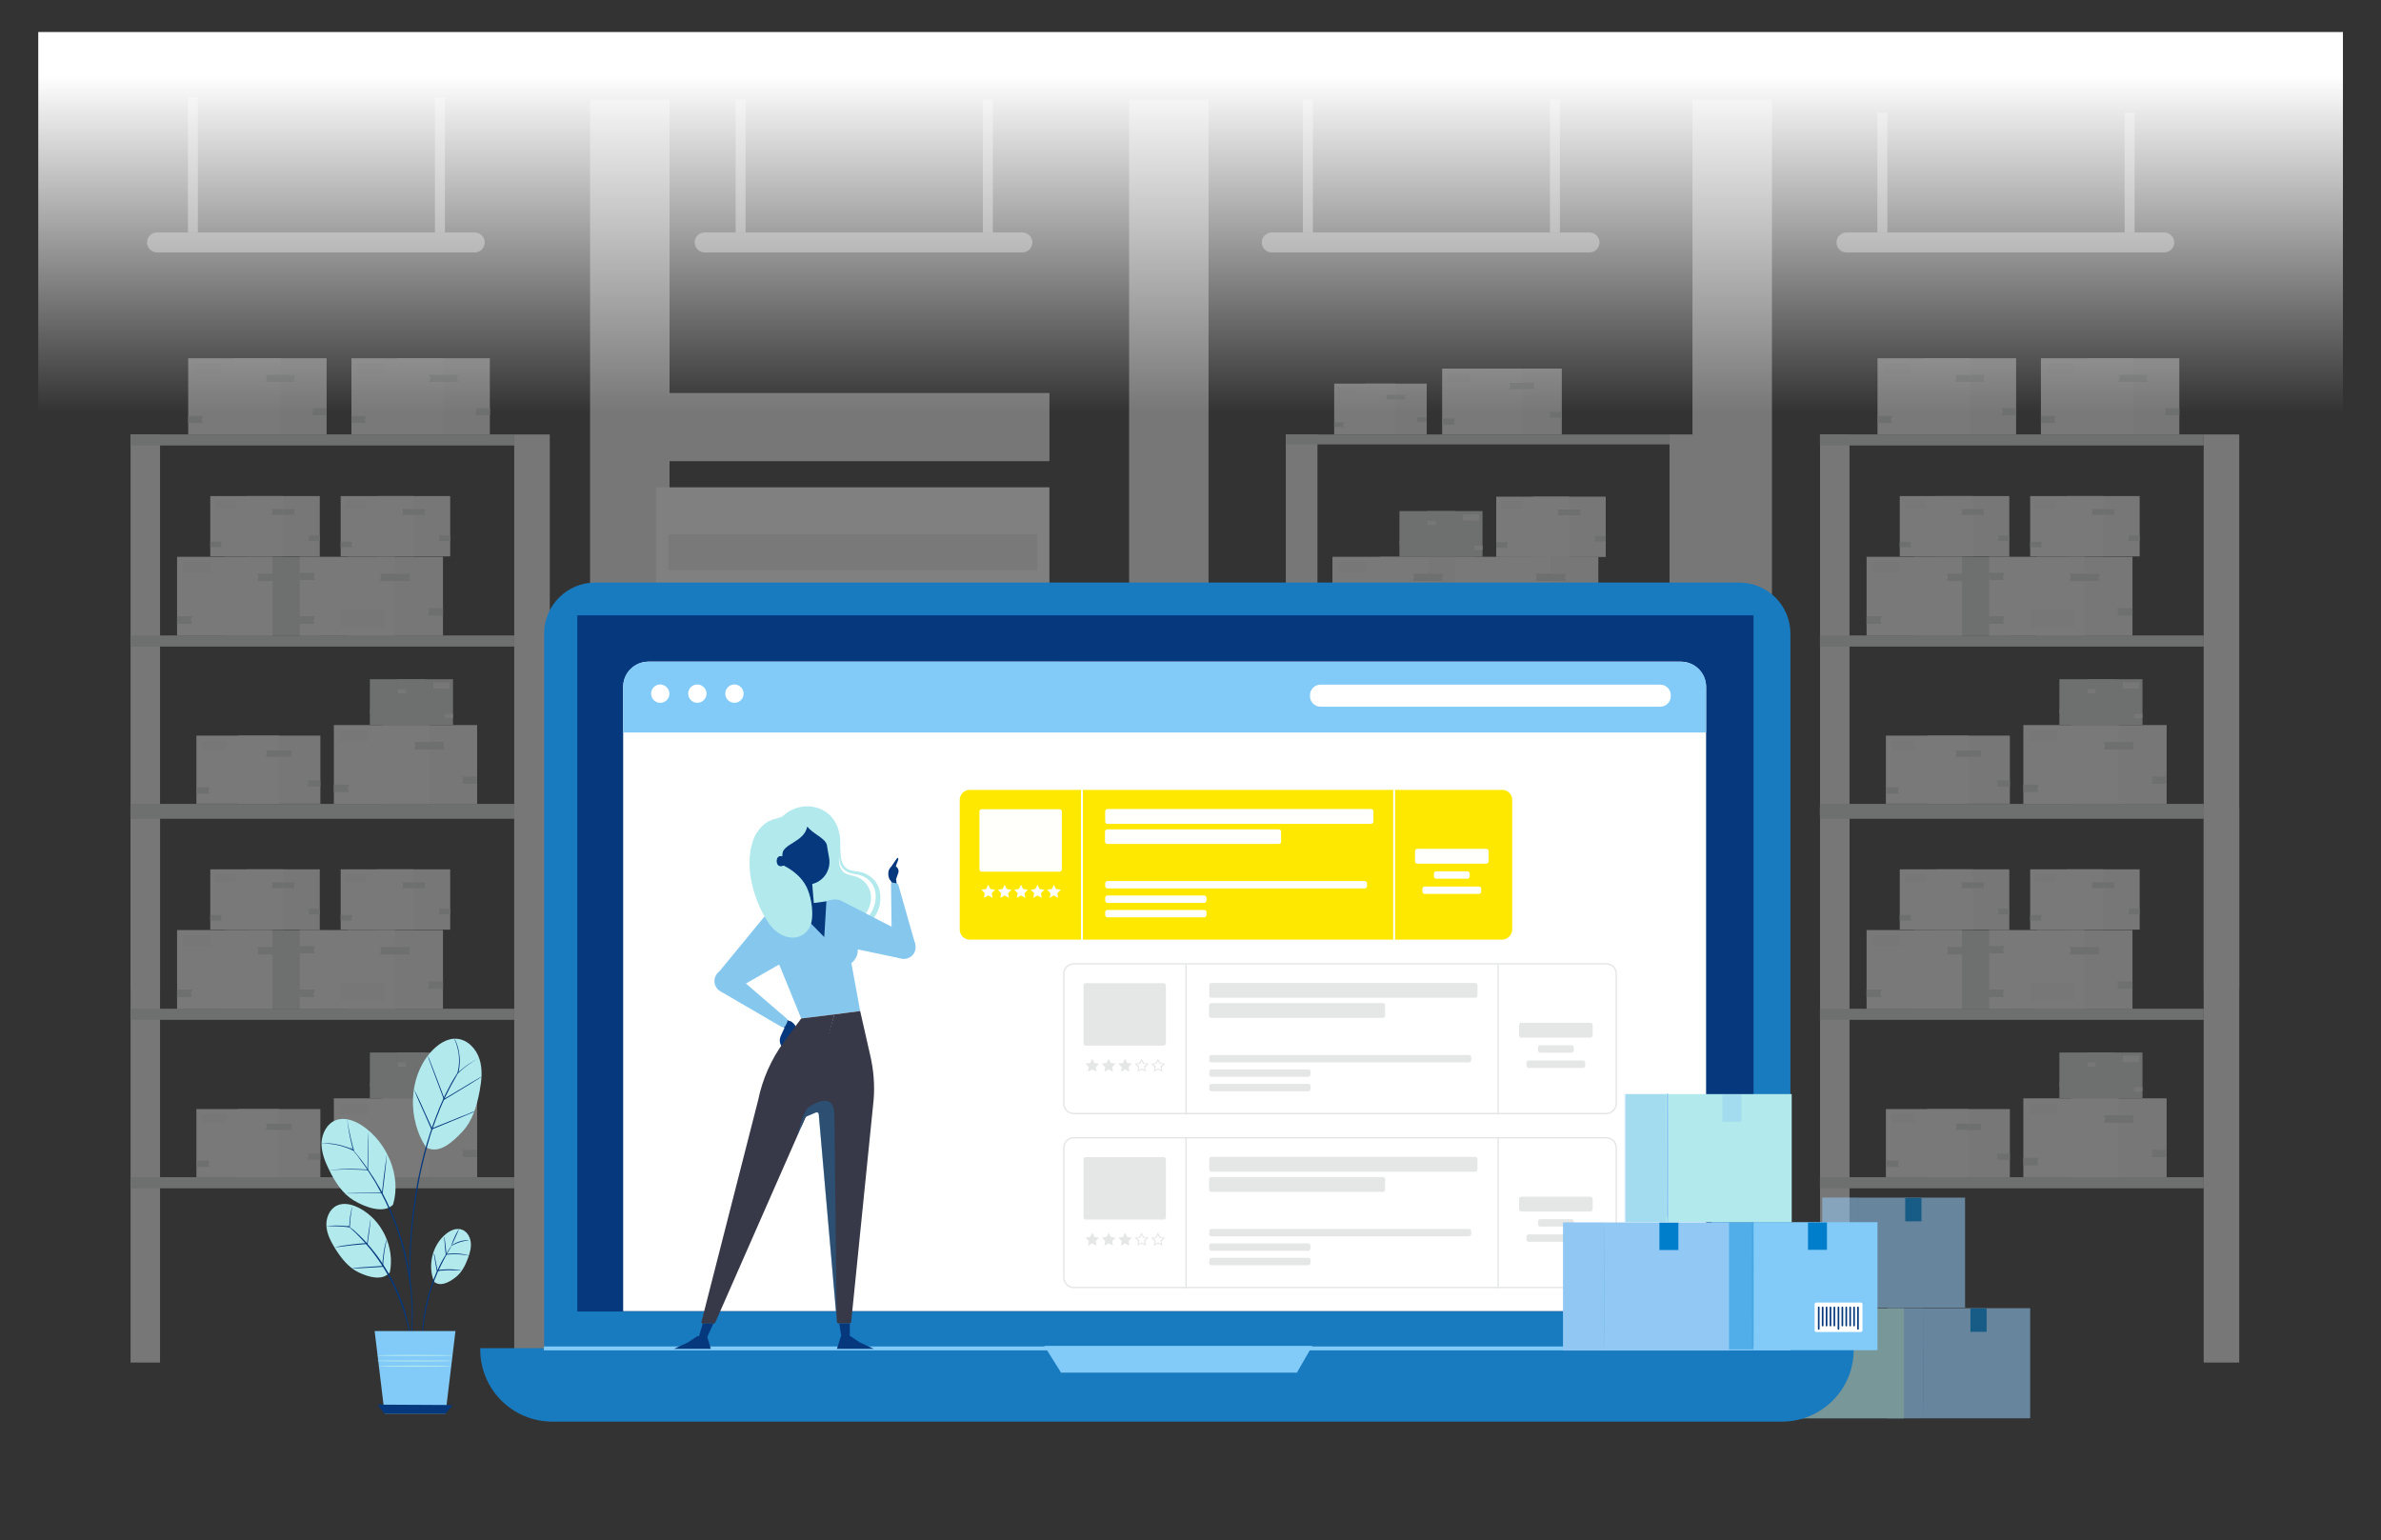 <?xml version="1.0" encoding="utf-8"?>
<!-- Generator: Adobe Illustrator 26.2.1, SVG Export Plug-In . SVG Version: 6.00 Build 0)  -->
<svg version="1.1" id="Layer_1" xmlns="http://www.w3.org/2000/svg" xmlns:xlink="http://www.w3.org/1999/xlink" x="0px" y="0px"
	 viewBox="0 0 1219.6 789" style="enable-background:new 0 0 1219.6 789;" xml:space="preserve">
<rect x="0" y="0" width="1219.6" height="789" fill="#333333" stroke="none"/>
<style type="text/css">
	.st0{opacity:0.4;}
	.st1{fill:#DDDDDD;}
	.st2{fill:#E0E0E0;}
	.st3{fill:#C6C7C7;}
	.st4{fill:#F2F2F2;}
	.st5{opacity:0.55;}
	.st6{fill:#91C8F4;}
	.st7{opacity:0.26;}
	.st8{fill:#007ECC;}
	.st9{opacity:0.4;fill:#91C8F4;}
	.st10{fill:#B1E9ED;}
	.st11{fill:#91C8F4;stroke:#91C8F4;stroke-width:0.593;stroke-miterlimit:10;}
	.st12{fill:url(#SVGID_1_);}
	.st13{fill:#197BBF;}
	.st14{fill:#05387D;}
	.st15{fill:#82CAF8;}
	.st16{fill:#FFFFFF;}
	.st17{fill:#FEE800;}
	.st18{fill:#FFFFFC;}
	.st19{fill:none;stroke:#FFFFFC;stroke-width:0.967;stroke-miterlimit:10;}
	.st20{fill:none;stroke:#E5E6E6;stroke-width:0.725;stroke-miterlimit:10;}
	.st21{fill:#E5E6E6;}
	.st22{fill:#86C7EE;}
	.st23{fill:#373848;}
	.st24{opacity:0.35;fill:#197BBF;}
	.st25{opacity:0.28;}
	.st26{fill:#007ECC;stroke:#007ECC;stroke-width:0.689;stroke-miterlimit:10;}
	.st27{opacity:0.37;fill:#007ECC;}
	.st28{fill:#91C8F4;stroke:#91C8F4;stroke-width:0.689;stroke-miterlimit:10;}
	.st29{fill:none;stroke:#05387D;stroke-width:0.847;stroke-linecap:round;stroke-miterlimit:10;}
</style>
<g>
	<g class="st0">
		<g>
			
				<rect x="866.9" y="51" transform="matrix(-1 -4.501123e-11 4.501123e-11 -1 1774.524 556.756)" class="st1" width="40.7" height="454.7"/>
			
				<rect x="302.2" y="51" transform="matrix(-1 -4.501123e-11 4.501123e-11 -1 645.153 556.756)" class="st1" width="40.7" height="454.7"/>
			
				<rect x="578.3" y="51" transform="matrix(-1 -4.483270e-11 4.483270e-11 -1 1197.35 489.769)" class="st1" width="40.7" height="387.7"/>
			<g>
				<rect x="985.4" y="183.5" class="st1" width="47.3" height="39"/>
				<rect x="961.7" y="183.5" class="st2" width="47.3" height="39"/>
				<polygon class="st3" points="1032.7,212.7 1025.2,212.7 1025.9,210.6 1025.2,209.1 1032.7,209.1 				"/>
				<polygon class="st3" points="1009.1,195.6 1001.6,195.6 1002.2,193.5 1001.6,192 1009.1,192 				"/>
				<polygon class="st3" points="1009.1,192 1016.6,192 1015.9,194.1 1016.6,195.6 1009.1,195.6 				"/>
				<polygon class="st3" points="961.7,213.1 969.2,213.1 968.6,215.2 969.2,216.7 961.7,216.7 				"/>
				
					<rect x="964.8" y="186.2" transform="matrix(-1 -4.519330e-11 4.519330e-11 -1 1943.314 377.663)" class="st1" width="13.6" height="5.3"/>
			</g>
			<g>
				<rect x="699.2" y="196.5" class="st1" width="31.6" height="26"/>
				<rect x="683.4" y="196.5" class="st2" width="31.6" height="26"/>
				<polygon class="st3" points="730.7,216 725.7,216 726.2,214.6 725.7,213.6 730.7,213.6 				"/>
				<polygon class="st3" points="715,204.6 710,204.6 710.4,203.2 710,202.2 715,202.2 				"/>
				<polygon class="st3" points="715,202.2 720,202.2 719.5,203.6 720,204.6 715,204.6 				"/>
				<polygon class="st3" points="683.4,216.3 688.4,216.3 688,217.7 688.4,218.7 683.4,218.7 				"/>
				
					<rect x="685.5" y="198.3" transform="matrix(-1 -4.455826e-11 4.455826e-11 -1 1380.058 400.157)" class="st1" width="9.1" height="3.5"/>
			</g>
			<g>
				<rect x="759.1" y="188.8" class="st1" width="40.9" height="33.7"/>
				<rect x="738.7" y="188.8" class="st2" width="40.9" height="33.7"/>
				<polygon class="st3" points="800,214 793.6,214 794.1,212.2 793.6,210.9 800,210.9 				"/>
				<polygon class="st3" points="779.6,199.3 773.1,199.3 773.7,197.4 773.1,196.1 779.6,196.1 				"/>
				<polygon class="st3" points="779.6,196.1 786.1,196.1 785.5,198 786.1,199.3 779.6,199.3 				"/>
				<polygon class="st3" points="738.7,214.4 745.2,214.4 744.6,216.2 745.2,217.5 738.7,217.5 				"/>
				
					<rect x="741.4" y="191.1" transform="matrix(-1 -4.510537e-11 4.510537e-11 -1 1494.495 386.819)" class="st1" width="11.8" height="4.6"/>
			</g>
			<g>
				<rect x="1069" y="183.5" class="st1" width="47.3" height="39"/>
				<rect x="1045.4" y="183.5" class="st2" width="47.3" height="39"/>
				<polygon class="st3" points="1116.3,212.7 1108.8,212.7 1109.5,210.6 1108.8,209.1 1116.3,209.1 				"/>
				<polygon class="st3" points="1092.7,195.6 1085.2,195.6 1085.9,193.5 1085.2,192 1092.7,192 				"/>
				<polygon class="st3" points="1092.7,192 1100.2,192 1099.5,194.1 1100.2,195.6 1092.7,195.6 				"/>
				<polygon class="st3" points="1045.4,213.1 1052.9,213.1 1052.2,215.2 1052.9,216.7 1045.4,216.7 				"/>
				
					<rect x="1048.5" y="186.2" transform="matrix(-1 -4.472657e-11 4.472657e-11 -1 2110.536 377.663)" class="st1" width="13.6" height="5.3"/>
			</g>
			
				<rect x="336" y="249.6" transform="matrix(-1 -4.489132e-11 4.489132e-11 -1 873.545 687.213)" class="st4" width="201.5" height="188"/>
			<g>
				
					<rect x="342.3" y="255.4" transform="matrix(-1 -4.491975e-11 4.491975e-11 -1 873.545 529.216)" class="st4" width="188.9" height="18.4"/>
				
					<rect x="342.3" y="291.9" transform="matrix(-1 -4.487667e-11 4.487667e-11 -1 873.545 602.272)" class="st4" width="188.9" height="18.4"/>
				
					<rect x="342.3" y="273.7" transform="matrix(-1 -4.488111e-11 4.488111e-11 -1 873.545 565.744)" class="st2" width="188.9" height="18.4"/>
				
					<rect x="342.3" y="328.5" transform="matrix(-1 -4.491975e-11 4.491975e-11 -1 873.545 675.327)" class="st4" width="188.9" height="18.4"/>
				
					<rect x="342.3" y="310.2" transform="matrix(-1 -4.492951e-11 4.492951e-11 -1 873.545 638.799)" class="st2" width="188.9" height="18.4"/>
				
					<rect x="342.3" y="364.6" transform="matrix(-1 -4.488599e-11 4.488599e-11 -1 873.545 747.594)" class="st4" width="188.9" height="18.4"/>
				
					<rect x="342.3" y="346.3" transform="matrix(-1 -4.488599e-11 4.488599e-11 -1 873.545 711.067)" class="st2" width="188.9" height="18.4"/>
				
					<rect x="342.3" y="382.7" transform="matrix(-1 -4.492463e-11 4.492463e-11 -1 873.545 783.79)" class="st2" width="188.9" height="18.4"/>
				
					<rect x="342.3" y="401.1" transform="matrix(-1 -4.488599e-11 4.488599e-11 -1 873.545 820.626)" class="st4" width="188.9" height="18.4"/>
				
					<rect x="342.3" y="419.2" transform="matrix(-1 -4.492463e-11 4.492463e-11 -1 873.545 856.822)" class="st2" width="188.9" height="18.4"/>
			</g>
			
				<rect x="336" y="201.3" transform="matrix(-1 -4.488644e-11 4.488644e-11 -1 873.545 437.518)" class="st1" width="201.5" height="34.9"/>
			<g>
				
					<rect x="1128.8" y="222.6" transform="matrix(-1 -4.445123e-11 4.445123e-11 -1 2275.787 729.334)" class="st1" width="18.2" height="284.2"/>
				
					<rect x="932.2" y="222.6" transform="matrix(-1 -4.470259e-11 4.470259e-11 -1 1879.561 729.334)" class="st1" width="15.1" height="284.2"/>
				
					<rect x="932.2" y="222.6" transform="matrix(-1 -4.488333e-11 4.488333e-11 -1 2061.001 450.799)" class="st3" width="196.6" height="5.7"/>
				
					<rect x="932.2" y="325.5" transform="matrix(-1 -4.488333e-11 4.488333e-11 -1 2061.001 656.694)" class="st3" width="196.6" height="5.7"/>
				
					<rect x="932.2" y="411.9" transform="matrix(-1 -4.488821e-11 4.488821e-11 -1 2061.001 829.381)" class="st3" width="196.6" height="5.7"/>
				<g>
					<rect x="980.5" y="285.2" class="st3" width="48.9" height="40.4"/>
					<rect x="956.1" y="285.2" class="st2" width="48.9" height="40.4"/>
					<polygon class="st3" points="1029.5,315.3 1021.7,315.3 1022.4,313.1 1021.7,311.5 1029.5,311.5 					"/>
					<polygon class="st3" points="1005,297.6 997.3,297.6 997.9,295.5 997.3,293.9 1005,293.9 					"/>
					<polygon class="st3" points="1005,293.9 1012.8,293.9 1012.1,296.1 1012.8,297.6 1005,297.6 					"/>
					<polygon class="st3" points="956.1,315.7 963.8,315.7 963.1,317.9 963.8,319.5 956.1,319.5 					"/>
					
						<rect x="959.3" y="287.9" transform="matrix(-1 -4.429402e-11 4.429402e-11 -1 1932.617 581.272)" class="st1" width="14.1" height="5.5"/>
				</g>
				<g>
					<rect x="1043.4" y="285.2" class="st1" width="48.9" height="40.4"/>
					<rect x="1018.9" y="285.2" class="st2" width="48.9" height="40.4"/>
					<polygon class="st3" points="1092.3,315.3 1084.5,315.3 1085.2,313.1 1084.5,311.5 1092.3,311.5 					"/>
					<polygon class="st3" points="1067.8,297.6 1060.1,297.6 1060.8,295.5 1060.1,293.9 1067.8,293.9 					"/>
					<polygon class="st3" points="1067.8,293.9 1075.6,293.9 1074.9,296.1 1075.6,297.6 1067.8,297.6 					"/>
					<polygon class="st3" points="1018.9,315.7 1026.6,315.7 1025.9,317.9 1026.6,319.5 1018.9,319.5 					"/>
					<polygon class="st3" points="1018.9,293.4 1026.6,293.4 1025.9,295.6 1026.6,297.1 1018.9,297.1 					"/>
					
						<rect x="1039.9" y="312.3" transform="matrix(-1 -4.516177e-11 4.516177e-11 -1 2102.807 633.465)" class="st1" width="23" height="8.9"/>
				</g>
				<g>
					<rect x="987.2" y="376.8" class="st1" width="42.3" height="34.9"/>
					<rect x="966" y="376.8" class="st2" width="42.3" height="34.9"/>
					<polygon class="st3" points="1029.5,402.9 1022.8,402.9 1023.3,401 1022.8,399.7 1029.5,399.7 					"/>
					<polygon class="st3" points="1008.3,387.6 1001.6,387.6 1002.2,385.8 1001.6,384.4 1008.3,384.4 					"/>
					<polygon class="st3" points="1008.3,384.4 1015,384.4 1014.4,386.3 1015,387.6 1008.3,387.6 					"/>
					<polygon class="st3" points="966,403.3 972.7,403.3 972.1,405.1 972.7,406.5 966,406.5 					"/>
					
						<rect x="968.8" y="379.2" transform="matrix(-1 -4.482249e-11 4.482249e-11 -1 1949.761 763.166)" class="st1" width="12.2" height="4.7"/>
				</g>
				<g>
					<rect x="1060.9" y="371.4" class="st1" width="48.9" height="40.4"/>
					<rect x="1036.4" y="371.4" class="st2" width="48.9" height="40.4"/>
					<polygon class="st3" points="1109.8,401.5 1102,401.5 1102.7,399.3 1102,397.8 1109.8,397.8 					"/>
					<polygon class="st3" points="1085.4,383.9 1077.6,383.9 1078.3,381.7 1077.6,380.1 1085.4,380.1 					"/>
					<polygon class="st3" points="1085.4,380.1 1093.1,380.1 1092.4,382.3 1093.1,383.9 1085.4,383.9 					"/>
					<polygon class="st3" points="1036.4,401.9 1044.2,401.9 1043.5,404.1 1044.2,405.7 1036.4,405.7 					"/>
					
						<rect x="1039.6" y="374.1" transform="matrix(-1 -4.532697e-11 4.532697e-11 -1 2093.318 753.699)" class="st1" width="14.1" height="5.5"/>
				</g>
				<g>
					<rect x="1058.6" y="254.1" class="st1" width="37.4" height="30.9"/>
					<rect x="1039.9" y="254.1" class="st2" width="37.4" height="30.9"/>
					<polygon class="st3" points="1096,277.1 1090.1,277.1 1090.6,275.5 1090.1,274.3 1096,274.3 					"/>
					<polygon class="st3" points="1077.3,263.7 1071.4,263.7 1071.9,262 1071.4,260.8 1077.3,260.8 					"/>
					<polygon class="st3" points="1077.3,260.8 1083.3,260.8 1082.8,262.5 1083.3,263.7 1077.3,263.7 					"/>
					<polygon class="st3" points="1039.9,277.5 1045.9,277.5 1045.3,279.1 1045.9,280.3 1039.9,280.3 					"/>
					
						<rect x="1042.4" y="256.2" transform="matrix(-1 -4.493218e-11 4.493218e-11 -1 2095.519 516.611)" class="st1" width="10.8" height="4.2"/>
				</g>
				<g>
					<rect x="991.8" y="254.1" class="st1" width="37.4" height="30.9"/>
					<rect x="973.1" y="254.1" class="st2" width="37.4" height="30.9"/>
					<polygon class="st3" points="1029.2,277.1 1023.2,277.1 1023.8,275.5 1023.2,274.3 1029.2,274.3 					"/>
					<polygon class="st3" points="1010.5,263.7 1004.6,263.7 1005.1,262 1004.6,260.8 1010.5,260.8 					"/>
					<polygon class="st3" points="1010.5,260.8 1016.4,260.8 1015.9,262.5 1016.4,263.7 1010.5,263.7 					"/>
					<polygon class="st3" points="973.1,277.5 979,277.5 978.5,279.1 979,280.3 973.1,280.3 					"/>
					
						<rect x="975.5" y="256.2" transform="matrix(-1 -4.493218e-11 4.493218e-11 -1 1961.8 516.611)" class="st1" width="10.8" height="4.2"/>
				</g>
				<g>
					
						<rect x="1054.9" y="348" transform="matrix(-1 -4.482915e-11 4.482915e-11 -1 2138.156 719.315)" class="st3" width="28.4" height="23.4"/>
					
						<rect x="1069.1" y="348" transform="matrix(-1 -4.482915e-11 4.482915e-11 -1 2166.519 719.315)" class="st3" width="28.4" height="23.4"/>
					<polygon class="st3" points="1054.9,365.4 1059.4,365.4 1059,364.2 1059.4,363.3 1054.9,363.3 					"/>
					<polygon class="st1" points="1069.1,355.2 1073.6,355.2 1073.2,353.9 1073.6,353 1069.1,353 					"/>
					<polygon class="st3" points="1069.1,353 1064.6,353 1065,354.3 1064.6,355.2 1069.1,355.2 					"/>
					<polygon class="st1" points="1097.4,365.7 1092.9,365.7 1093.3,366.9 1092.9,367.8 1097.4,367.8 					"/>
					<rect x="1087.4" y="349.5" class="st1" width="8.2" height="3.2"/>
				</g>
			</g>
			<g>
				
					<rect x="855.3" y="222.6" transform="matrix(-1 -4.500368e-11 4.500368e-11 -1 1727.168 729.334)" class="st1" width="16.7" height="284.2"/>
				
					<rect x="658.7" y="222.6" transform="matrix(-1 -4.490065e-11 4.490065e-11 -1 1333.527 662.347)" class="st1" width="16.2" height="217.2"/>
				
					<rect x="658.7" y="222.6" transform="matrix(-1 -4.488333e-11 4.488333e-11 -1 1513.939 450.24)" class="st3" width="196.6" height="5.1"/>
				
					<rect x="658.7" y="325.5" transform="matrix(-1 -4.492063e-11 4.492063e-11 -1 1513.939 656.694)" class="st3" width="196.6" height="5.7"/>
				
					<rect x="658.7" y="411.9" transform="matrix(-1 -4.487889e-11 4.487889e-11 -1 1513.939 830.46)" class="st3" width="196.6" height="6.7"/>
				<g>
					<rect x="707" y="285.2" class="st1" width="48.9" height="40.4"/>
					<rect x="682.5" y="285.2" class="st2" width="48.9" height="40.4"/>
					<polygon class="st3" points="755.9,315.3 748.2,315.3 748.9,313.1 748.2,311.5 755.9,311.5 					"/>
					<polygon class="st3" points="731.5,297.6 723.7,297.6 724.4,295.5 723.7,293.9 731.5,293.9 					"/>
					<polygon class="st3" points="731.5,293.9 739.2,293.9 738.6,296.1 739.2,297.6 731.5,297.6 					"/>
					<polygon class="st3" points="682.5,315.7 690.3,315.7 689.6,317.9 690.3,319.5 682.5,319.5 					"/>
					
						<rect x="685.7" y="287.9" transform="matrix(-1 -4.429358e-11 4.429358e-11 -1 1385.555 581.272)" class="st1" width="14.1" height="5.5"/>
				</g>
				<g>
					<rect x="769.8" y="285.2" class="st1" width="48.9" height="40.4"/>
					<rect x="745.3" y="285.2" class="st2" width="48.9" height="40.4"/>
					<polygon class="st3" points="818.7,315.3 811,315.3 811.7,313.1 811,311.5 818.7,311.5 					"/>
					<polygon class="st3" points="794.3,297.6 786.5,297.6 787.2,295.5 786.5,293.9 794.3,293.9 					"/>
					<polygon class="st3" points="794.3,293.9 802.1,293.9 801.4,296.1 802.1,297.6 794.3,297.6 					"/>
					<polygon class="st3" points="745.3,315.7 753.1,315.7 752.4,317.9 753.1,319.5 745.3,319.5 					"/>
					
						<rect x="771.5" y="313.8" transform="matrix(-1 -4.460444e-11 4.460444e-11 -1 1561.933 635.043)" class="st1" width="18.9" height="7.4"/>
				</g>
				<g>
					<rect x="786.3" y="377.4" class="st1" width="41.6" height="34.3"/>
					<rect x="765.5" y="377.4" class="st2" width="41.6" height="34.3"/>
					<polygon class="st3" points="827.9,403 821.3,403 821.9,401.2 821.3,399.9 827.9,399.9 					"/>
					<polygon class="st3" points="807.1,388 800.5,388 801.1,386.2 800.5,384.9 807.1,384.9 					"/>
					<polygon class="st3" points="807.1,384.9 813.7,384.9 813.1,386.7 813.7,388 807.1,388 					"/>
					<polygon class="st3" points="765.5,403.4 772.1,403.4 771.5,405.3 772.1,406.6 765.5,406.6 					"/>
					
						<rect x="768.2" y="379.7" transform="matrix(-1 -4.496282e-11 4.496282e-11 -1 1548.39 764.154)" class="st1" width="12" height="4.7"/>
				</g>
				<g>
					<rect x="718.7" y="377.3" class="st1" width="41.7" height="34.4"/>
					<rect x="697.9" y="377.3" class="st2" width="41.7" height="34.4"/>
					<polygon class="st3" points="760.4,403 753.8,403 754.4,401.2 753.8,399.8 760.4,399.8 					"/>
					<polygon class="st3" points="739.6,388 733,388 733.5,386.1 733,384.8 739.6,384.8 					"/>
					<polygon class="st3" points="739.6,384.8 746.2,384.8 745.6,386.7 746.2,388 739.6,388 					"/>
					<polygon class="st3" points="697.9,403.4 704.5,403.4 703.9,405.2 704.5,406.6 697.9,406.6 					"/>
					
						<rect x="700.6" y="379.7" transform="matrix(-1 -4.545843e-11 4.545843e-11 -1 1413.188 764.008)" class="st1" width="12" height="4.7"/>
				</g>
				<g>
					<rect x="785.1" y="254.4" class="st1" width="37.4" height="30.9"/>
					<rect x="766.4" y="254.4" class="st2" width="37.4" height="30.9"/>
					<polygon class="st3" points="822.5,277.4 816.6,277.4 817.1,275.7 816.6,274.5 822.5,274.5 					"/>
					<polygon class="st3" points="803.8,263.9 797.9,263.9 798.4,262.2 797.9,261 803.8,261 					"/>
					<polygon class="st3" points="803.8,261 809.8,261 809.2,262.7 809.8,263.9 803.8,263.9 					"/>
					<polygon class="st3" points="766.4,277.7 772.3,277.7 771.8,279.4 772.3,280.6 766.4,280.6 					"/>
					
						<rect x="768.9" y="256.4" transform="matrix(-1 -4.417234e-11 4.417234e-11 -1 1548.511 517.087)" class="st1" width="10.8" height="4.2"/>
				</g>
				<g>
					
						<rect x="716.9" y="261.8" transform="matrix(-1 -4.482915e-11 4.482915e-11 -1 1462.115 546.987)" class="st3" width="28.4" height="23.4"/>
					
						<rect x="731.1" y="261.8" transform="matrix(-1 -4.482871e-11 4.482871e-11 -1 1490.478 546.987)" class="st3" width="28.4" height="23.4"/>
					<polygon class="st3" points="716.9,279.3 721.4,279.3 721,278 721.4,277.1 716.9,277.1 					"/>
					<polygon class="st1" points="731.1,269 735.6,269 735.2,267.8 735.6,266.9 731.1,266.9 					"/>
					<polygon class="st3" points="731.1,266.9 726.6,266.9 727,268.1 726.6,269 731.1,269 					"/>
					<polygon class="st1" points="759.4,279.5 754.9,279.5 755.3,280.8 754.9,281.7 759.4,281.7 					"/>
					<rect x="749.4" y="263.4" class="st1" width="8.2" height="3.2"/>
				</g>
			</g>
			<g>
				<path class="st1" d="M945.8,129.3h162.8c2.8,0,5.1-2.3,5.1-5.1l0,0c0-2.8-2.3-5.1-5.1-5.1H945.8c-2.8,0-5.1,2.3-5.1,5.1l0,0
					C940.7,127,942.9,129.3,945.8,129.3z"/>
				
					<rect x="1088.2" y="57.7" transform="matrix(-1 -4.468571e-11 4.468571e-11 -1 2181.578 176.831)" class="st1" width="5.1" height="61.4"/>
				
					<rect x="961.7" y="57.7" transform="matrix(-1 -4.450541e-11 4.450541e-11 -1 1928.43 176.831)" class="st1" width="5.1" height="61.4"/>
			</g>
			<g>
				<rect x="120" y="183.5" class="st1" width="47.3" height="39"/>
				<rect x="96.4" y="183.5" class="st2" width="47.3" height="39"/>
				<polygon class="st3" points="167.3,212.7 159.8,212.7 160.5,210.6 159.8,209.1 167.3,209.1 				"/>
				<polygon class="st3" points="143.7,195.6 136.2,195.6 136.9,193.5 136.2,192 143.7,192 				"/>
				<polygon class="st3" points="143.7,192 151.2,192 150.5,194.1 151.2,195.6 143.7,195.6 				"/>
				<polygon class="st3" points="96.4,213.1 103.9,213.1 103.2,215.2 103.9,216.7 96.4,216.7 				"/>
				
					<rect x="99.5" y="186.2" transform="matrix(-1 -4.519330e-11 4.519330e-11 -1 212.529 377.663)" class="st1" width="13.6" height="5.3"/>
			</g>
			<g>
				<rect x="203.6" y="183.5" class="st1" width="47.3" height="39"/>
				<rect x="180" y="183.5" class="st2" width="47.3" height="39"/>
				<polygon class="st3" points="251,212.7 243.5,212.7 244.1,210.6 243.5,209.1 251,209.1 				"/>
				<polygon class="st3" points="227.3,195.6 219.8,195.6 220.5,193.5 219.8,192 227.3,192 				"/>
				<polygon class="st3" points="227.3,192 234.8,192 234.1,194.1 234.8,195.6 227.3,195.6 				"/>
				<polygon class="st3" points="180,213.1 187.5,213.1 186.8,215.2 187.5,216.7 180,216.7 				"/>
				
					<rect x="183.1" y="186.2" transform="matrix(-1 -4.472657e-11 4.472657e-11 -1 379.751 377.663)" class="st1" width="13.6" height="5.3"/>
			</g>
			<g>
				
					<rect x="263.4" y="222.6" transform="matrix(-1 -4.445123e-11 4.445123e-11 -1 545.002 729.334)" class="st1" width="18.2" height="284.2"/>
				
					<rect x="66.8" y="222.6" transform="matrix(-1 -4.470259e-11 4.470259e-11 -1 148.777 729.334)" class="st1" width="15.1" height="284.2"/>
				
					<rect x="66.8" y="222.6" transform="matrix(-1 -4.488333e-11 4.488333e-11 -1 330.216 450.799)" class="st3" width="196.6" height="5.7"/>
				
					<rect x="66.8" y="325.5" transform="matrix(-1 -4.488333e-11 4.488333e-11 -1 330.216 656.694)" class="st3" width="196.6" height="5.7"/>
				
					<rect x="66.8" y="411.9" transform="matrix(-1 -4.488821e-11 4.488821e-11 -1 330.216 829.381)" class="st3" width="196.6" height="5.7"/>
				<g>
					<rect x="115.1" y="285.2" class="st3" width="48.9" height="40.4"/>
					<rect x="90.7" y="285.2" class="st2" width="48.9" height="40.4"/>
					<polygon class="st3" points="164.1,315.3 156.3,315.3 157,313.1 156.3,311.5 164.1,311.5 					"/>
					<polygon class="st3" points="139.6,297.6 131.9,297.6 132.5,295.5 131.9,293.9 139.6,293.9 					"/>
					<polygon class="st3" points="139.6,293.9 147.4,293.9 146.7,296.1 147.4,297.6 139.6,297.6 					"/>
					<polygon class="st3" points="90.7,315.7 98.4,315.7 97.7,317.9 98.4,319.5 90.7,319.5 					"/>
					
						<rect x="93.9" y="287.9" transform="matrix(-1 -4.429402e-11 4.429402e-11 -1 201.832 581.272)" class="st1" width="14.1" height="5.5"/>
				</g>
				<g>
					<rect x="178" y="285.2" class="st1" width="48.9" height="40.4"/>
					<rect x="153.5" y="285.2" class="st2" width="48.9" height="40.4"/>
					<polygon class="st3" points="226.9,315.3 219.1,315.3 219.8,313.1 219.1,311.5 226.9,311.5 					"/>
					<polygon class="st3" points="202.4,297.6 194.7,297.6 195.4,295.5 194.7,293.9 202.4,293.9 					"/>
					<polygon class="st3" points="202.4,293.9 210.2,293.9 209.5,296.1 210.2,297.6 202.4,297.6 					"/>
					<polygon class="st3" points="153.5,315.7 161.2,315.7 160.6,317.9 161.2,319.5 153.5,319.5 					"/>
					<polygon class="st3" points="153.5,293.4 161.2,293.4 160.6,295.6 161.2,297.1 153.5,297.1 					"/>
					
						<rect x="174.5" y="312.3" transform="matrix(-1 -4.516177e-11 4.516177e-11 -1 372.022 633.465)" class="st1" width="23" height="8.9"/>
				</g>
				<g>
					<rect x="121.8" y="376.8" class="st1" width="42.3" height="34.9"/>
					<rect x="100.6" y="376.8" class="st2" width="42.3" height="34.9"/>
					<polygon class="st3" points="164.1,402.9 157.4,402.9 158,401 157.4,399.7 164.1,399.7 					"/>
					<polygon class="st3" points="142.9,387.6 136.2,387.6 136.8,385.8 136.2,384.4 142.9,384.4 					"/>
					<polygon class="st3" points="142.9,384.4 149.6,384.4 149.1,386.3 149.6,387.6 142.9,387.6 					"/>
					<polygon class="st3" points="100.6,403.3 107.3,403.3 106.7,405.1 107.3,406.5 100.6,406.5 					"/>
					
						<rect x="103.4" y="379.2" transform="matrix(-1 -4.482249e-11 4.482249e-11 -1 218.977 763.166)" class="st1" width="12.2" height="4.7"/>
				</g>
				<g>
					<rect x="195.5" y="371.4" class="st1" width="48.9" height="40.4"/>
					<rect x="171" y="371.4" class="st2" width="48.9" height="40.4"/>
					<polygon class="st3" points="244.4,401.5 236.7,401.5 237.3,399.3 236.7,397.8 244.4,397.8 					"/>
					<polygon class="st3" points="220,383.9 212.2,383.9 212.9,381.7 212.2,380.1 220,380.1 					"/>
					<polygon class="st3" points="220,380.1 227.7,380.1 227,382.3 227.7,383.9 220,383.9 					"/>
					<polygon class="st3" points="171,401.9 178.8,401.9 178.1,404.1 178.8,405.7 171,405.7 					"/>
					
						<rect x="174.2" y="374.1" transform="matrix(-1 -4.532697e-11 4.532697e-11 -1 362.533 753.699)" class="st1" width="14.1" height="5.5"/>
				</g>
				<g>
					<rect x="193.2" y="254.1" class="st1" width="37.4" height="30.9"/>
					<rect x="174.5" y="254.1" class="st2" width="37.4" height="30.9"/>
					<polygon class="st3" points="230.6,277.1 224.7,277.1 225.2,275.5 224.7,274.3 230.6,274.3 					"/>
					<polygon class="st3" points="212,263.7 206,263.7 206.5,262 206,260.8 212,260.8 					"/>
					<polygon class="st3" points="212,260.8 217.9,260.8 217.4,262.5 217.9,263.7 212,263.7 					"/>
					<polygon class="st3" points="174.5,277.5 180.5,277.5 179.9,279.1 180.5,280.3 174.5,280.3 					"/>
					
						<rect x="177" y="256.2" transform="matrix(-1 -4.493218e-11 4.493218e-11 -1 364.734 516.611)" class="st1" width="10.8" height="4.2"/>
				</g>
				<g>
					<rect x="126.4" y="254.1" class="st1" width="37.4" height="30.9"/>
					<rect x="107.7" y="254.1" class="st2" width="37.4" height="30.9"/>
					<polygon class="st3" points="163.8,277.1 157.9,277.1 158.4,275.5 157.9,274.3 163.8,274.3 					"/>
					<polygon class="st3" points="145.1,263.7 139.2,263.7 139.7,262 139.2,260.8 145.1,260.8 					"/>
					<polygon class="st3" points="145.1,260.8 151,260.8 150.5,262.5 151,263.7 145.1,263.7 					"/>
					<polygon class="st3" points="107.7,277.5 113.6,277.5 113.1,279.1 113.6,280.3 107.7,280.3 					"/>
					
						<rect x="110.1" y="256.2" transform="matrix(-1 -4.493218e-11 4.493218e-11 -1 231.016 516.611)" class="st1" width="10.8" height="4.2"/>
				</g>
				<g>
					
						<rect x="189.5" y="348" transform="matrix(-1 -4.482915e-11 4.482915e-11 -1 407.372 719.315)" class="st3" width="28.4" height="23.4"/>
					
						<rect x="203.7" y="348" transform="matrix(-1 -4.482915e-11 4.482915e-11 -1 435.735 719.315)" class="st3" width="28.4" height="23.4"/>
					<polygon class="st3" points="189.5,365.4 194,365.4 193.6,364.2 194,363.3 189.5,363.3 					"/>
					<polygon class="st1" points="203.7,355.2 208.2,355.2 207.8,353.9 208.2,353 203.7,353 					"/>
					<polygon class="st3" points="203.7,353 199.2,353 199.6,354.3 199.2,355.2 203.7,355.2 					"/>
					<polygon class="st1" points="232,365.7 227.6,365.7 228,366.9 227.6,367.8 232,367.8 					"/>
					<rect x="222" y="349.5" class="st1" width="8.2" height="3.2"/>
				</g>
			</g>
			<g>
				
					<rect x="1128.8" y="413.8" transform="matrix(-1 -4.455115e-11 4.455115e-11 -1 2275.787 1111.74)" class="st1" width="18.2" height="284.2"/>
				
					<rect x="932.2" y="413.8" transform="matrix(-1 -4.470259e-11 4.470259e-11 -1 1879.561 1111.74)" class="st1" width="15.1" height="284.2"/>
				
					<rect x="932.2" y="413.8" transform="matrix(-1 -4.491575e-11 4.491575e-11 -1 2061.001 833.206)" class="st3" width="196.6" height="5.7"/>
				
					<rect x="932.2" y="516.7" transform="matrix(-1 -4.487889e-11 4.487889e-11 -1 2061.001 1039.101)" class="st3" width="196.6" height="5.7"/>
				
					<rect x="932.2" y="603.1" transform="matrix(-1 -4.487889e-11 4.487889e-11 -1 2061.001 1211.787)" class="st3" width="196.6" height="5.7"/>
				<g>
					<rect x="980.5" y="476.4" class="st3" width="48.9" height="40.4"/>
					<rect x="956.1" y="476.4" class="st2" width="48.9" height="40.4"/>
					<polygon class="st3" points="1029.5,506.5 1021.7,506.5 1022.4,504.3 1021.7,502.7 1029.5,502.7 					"/>
					<polygon class="st3" points="1005,488.9 997.3,488.9 997.9,486.7 997.3,485.1 1005,485.1 					"/>
					<polygon class="st3" points="1005,485.1 1012.8,485.1 1012.1,487.3 1012.8,488.9 1005,488.9 					"/>
					<polygon class="st3" points="956.1,506.9 963.8,506.9 963.1,509.1 963.8,510.7 956.1,510.7 					"/>
					
						<rect x="959.3" y="479.1" transform="matrix(-1 -4.481094e-11 4.481094e-11 -1 1932.617 963.678)" class="st1" width="14.1" height="5.5"/>
				</g>
				<g>
					<rect x="1043.4" y="476.4" class="st1" width="48.9" height="40.4"/>
					<rect x="1018.9" y="476.4" class="st2" width="48.9" height="40.4"/>
					<polygon class="st3" points="1092.3,506.5 1084.5,506.5 1085.2,504.3 1084.5,502.7 1092.3,502.7 					"/>
					<polygon class="st3" points="1067.8,488.9 1060.1,488.9 1060.8,486.7 1060.1,485.1 1067.8,485.1 					"/>
					<polygon class="st3" points="1067.8,485.1 1075.6,485.1 1074.9,487.3 1075.6,488.9 1067.8,488.9 					"/>
					<polygon class="st3" points="1018.9,506.9 1026.6,506.9 1025.9,509.1 1026.6,510.7 1018.9,510.7 					"/>
					<polygon class="st3" points="1018.9,484.6 1026.6,484.6 1025.9,486.8 1026.6,488.3 1018.9,488.3 					"/>
					
						<rect x="1039.9" y="503.5" transform="matrix(-1 -4.492419e-11 4.492419e-11 -1 2102.807 1015.871)" class="st1" width="23" height="8.9"/>
				</g>
				<g>
					<rect x="987.2" y="568.1" class="st1" width="42.3" height="34.9"/>
					<rect x="966" y="568.1" class="st2" width="42.3" height="34.9"/>
					<polygon class="st3" points="1029.5,594.1 1022.8,594.1 1023.3,592.2 1022.8,590.9 1029.5,590.9 					"/>
					<polygon class="st3" points="1008.3,578.8 1001.6,578.8 1002.2,577 1001.6,575.6 1008.3,575.6 					"/>
					<polygon class="st3" points="1008.3,575.6 1015,575.6 1014.4,577.5 1015,578.8 1008.3,578.8 					"/>
					<polygon class="st3" points="966,594.5 972.7,594.5 972.1,596.4 972.7,597.7 966,597.7 					"/>
					
						<rect x="968.8" y="570.4" transform="matrix(-1 -4.512136e-11 4.512136e-11 -1 1949.761 1145.572)" class="st1" width="12.2" height="4.7"/>
				</g>
				<g>
					<rect x="1060.9" y="562.6" class="st1" width="48.9" height="40.4"/>
					<rect x="1036.4" y="562.6" class="st2" width="48.9" height="40.4"/>
					<polygon class="st3" points="1109.8,592.7 1102,592.7 1102.7,590.5 1102,589 1109.8,589 					"/>
					<polygon class="st3" points="1085.4,575.1 1077.6,575.1 1078.3,572.9 1077.6,571.3 1085.4,571.3 					"/>
					<polygon class="st3" points="1085.4,571.3 1093.1,571.3 1092.4,573.5 1093.1,575.1 1085.4,575.1 					"/>
					<polygon class="st3" points="1036.4,593.1 1044.2,593.1 1043.5,595.3 1044.2,596.9 1036.4,596.9 					"/>
					
						<rect x="1039.6" y="565.3" transform="matrix(-1 -4.545620e-11 4.545620e-11 -1 2093.318 1136.105)" class="st1" width="14.1" height="5.5"/>
				</g>
				<g>
					<rect x="1058.6" y="445.3" class="st1" width="37.4" height="30.9"/>
					<rect x="1039.9" y="445.3" class="st2" width="37.4" height="30.9"/>
					<polygon class="st3" points="1096,468.4 1090.1,468.4 1090.6,466.7 1090.1,465.5 1096,465.5 					"/>
					<polygon class="st3" points="1077.3,454.9 1071.4,454.9 1071.9,453.2 1071.4,452 1077.3,452 					"/>
					<polygon class="st3" points="1077.3,452 1083.3,452 1082.8,453.7 1083.3,454.9 1077.3,454.9 					"/>
					<polygon class="st3" points="1039.9,468.7 1045.9,468.7 1045.3,470.4 1045.9,471.5 1039.9,471.5 					"/>
					
						<rect x="1042.4" y="447.4" transform="matrix(-1 -4.493218e-11 4.493218e-11 -1 2095.519 899.017)" class="st1" width="10.8" height="4.2"/>
				</g>
				<g>
					<rect x="991.8" y="445.3" class="st1" width="37.4" height="30.9"/>
					<rect x="973.1" y="445.3" class="st2" width="37.4" height="30.9"/>
					<polygon class="st3" points="1029.2,468.4 1023.2,468.4 1023.8,466.7 1023.2,465.5 1029.2,465.5 					"/>
					<polygon class="st3" points="1010.5,454.9 1004.6,454.9 1005.1,453.2 1004.6,452 1010.5,452 					"/>
					<polygon class="st3" points="1010.5,452 1016.4,452 1015.9,453.7 1016.4,454.9 1010.5,454.9 					"/>
					<polygon class="st3" points="973.1,468.7 979,468.7 978.5,470.4 979,471.5 973.1,471.5 					"/>
					
						<rect x="975.5" y="447.4" transform="matrix(-1 -4.493218e-11 4.493218e-11 -1 1961.8 899.017)" class="st1" width="10.8" height="4.2"/>
				</g>
				<g>
					
						<rect x="1054.9" y="539.2" transform="matrix(-1 -4.476476e-11 4.476476e-11 -1 2138.156 1101.721)" class="st3" width="28.4" height="23.4"/>
					
						<rect x="1069.1" y="539.2" transform="matrix(-1 -4.476476e-11 4.476476e-11 -1 2166.519 1101.721)" class="st3" width="28.4" height="23.4"/>
					<polygon class="st3" points="1054.9,556.6 1059.4,556.6 1059,555.4 1059.4,554.5 1054.9,554.5 					"/>
					<polygon class="st1" points="1069.1,546.4 1073.6,546.4 1073.2,545.1 1073.6,544.2 1069.1,544.2 					"/>
					<polygon class="st3" points="1069.1,544.2 1064.6,544.2 1065,545.5 1064.6,546.4 1069.1,546.4 					"/>
					<polygon class="st1" points="1097.4,556.9 1092.9,556.9 1093.3,558.1 1092.9,559 1097.4,559 					"/>
					<rect x="1087.4" y="540.8" class="st1" width="8.2" height="3.2"/>
				</g>
			</g>
			<g>
				
					<rect x="263.4" y="413.8" transform="matrix(-1 -4.455115e-11 4.455115e-11 -1 545.002 1111.74)" class="st1" width="18.2" height="284.2"/>
				
					<rect x="66.8" y="413.8" transform="matrix(-1 -4.470259e-11 4.470259e-11 -1 148.777 1111.74)" class="st1" width="15.1" height="284.2"/>
				
					<rect x="66.8" y="413.8" transform="matrix(-1 -4.491575e-11 4.491575e-11 -1 330.216 833.206)" class="st3" width="196.6" height="5.7"/>
				
					<rect x="66.8" y="516.7" transform="matrix(-1 -4.487889e-11 4.487889e-11 -1 330.216 1039.101)" class="st3" width="196.6" height="5.7"/>
				
					<rect x="66.8" y="603.1" transform="matrix(-1 -4.487889e-11 4.487889e-11 -1 330.216 1211.787)" class="st3" width="196.6" height="5.7"/>
				<g>
					<rect x="115.1" y="476.4" class="st3" width="48.9" height="40.4"/>
					<rect x="90.7" y="476.4" class="st2" width="48.9" height="40.4"/>
					<polygon class="st3" points="164.1,506.5 156.3,506.5 157,504.3 156.3,502.7 164.1,502.7 					"/>
					<polygon class="st3" points="139.6,488.9 131.9,488.9 132.5,486.7 131.9,485.1 139.6,485.1 					"/>
					<polygon class="st3" points="139.6,485.1 147.4,485.1 146.7,487.3 147.4,488.9 139.6,488.9 					"/>
					<polygon class="st3" points="90.7,506.9 98.4,506.9 97.7,509.1 98.4,510.7 90.7,510.7 					"/>
					
						<rect x="93.9" y="479.1" transform="matrix(-1 -4.481094e-11 4.481094e-11 -1 201.832 963.678)" class="st1" width="14.1" height="5.5"/>
				</g>
				<g>
					<rect x="178" y="476.4" class="st1" width="48.9" height="40.4"/>
					<rect x="153.5" y="476.4" class="st2" width="48.9" height="40.4"/>
					<polygon class="st3" points="226.9,506.5 219.1,506.5 219.8,504.3 219.1,502.7 226.9,502.7 					"/>
					<polygon class="st3" points="202.4,488.9 194.7,488.9 195.4,486.7 194.7,485.1 202.4,485.1 					"/>
					<polygon class="st3" points="202.4,485.1 210.2,485.1 209.5,487.3 210.2,488.9 202.4,488.9 					"/>
					<polygon class="st3" points="153.5,506.9 161.2,506.9 160.6,509.1 161.2,510.7 153.5,510.7 					"/>
					<polygon class="st3" points="153.5,484.6 161.2,484.6 160.6,486.8 161.2,488.3 153.5,488.3 					"/>
					
						<rect x="174.5" y="503.5" transform="matrix(-1 -4.492419e-11 4.492419e-11 -1 372.022 1015.871)" class="st1" width="23" height="8.9"/>
				</g>
				<g>
					<rect x="121.8" y="568.1" class="st1" width="42.3" height="34.9"/>
					<rect x="100.6" y="568.1" class="st2" width="42.3" height="34.9"/>
					<polygon class="st3" points="164.1,594.1 157.4,594.1 158,592.2 157.4,590.9 164.1,590.9 					"/>
					<polygon class="st3" points="142.9,578.8 136.2,578.8 136.8,577 136.2,575.6 142.9,575.6 					"/>
					<polygon class="st3" points="142.9,575.6 149.6,575.6 149.1,577.5 149.6,578.8 142.9,578.8 					"/>
					<polygon class="st3" points="100.6,594.5 107.3,594.5 106.7,596.4 107.3,597.7 100.6,597.7 					"/>
					
						<rect x="103.4" y="570.4" transform="matrix(-1 -4.512136e-11 4.512136e-11 -1 218.977 1145.572)" class="st1" width="12.2" height="4.7"/>
				</g>
				<g>
					<rect x="195.5" y="562.6" class="st1" width="48.9" height="40.4"/>
					<rect x="171" y="562.6" class="st2" width="48.9" height="40.4"/>
					<polygon class="st3" points="244.4,592.7 236.7,592.7 237.3,590.5 236.7,589 244.4,589 					"/>
					<polygon class="st3" points="220,575.1 212.2,575.1 212.9,572.9 212.2,571.3 220,571.3 					"/>
					<polygon class="st3" points="220,571.3 227.7,571.3 227,573.5 227.7,575.1 220,575.1 					"/>
					<polygon class="st3" points="171,593.1 178.8,593.1 178.1,595.3 178.8,596.9 171,596.9 					"/>
					
						<rect x="174.2" y="565.3" transform="matrix(-1 -4.545620e-11 4.545620e-11 -1 362.533 1136.105)" class="st1" width="14.1" height="5.5"/>
				</g>
				<g>
					<rect x="193.2" y="445.3" class="st1" width="37.4" height="30.9"/>
					<rect x="174.5" y="445.3" class="st2" width="37.4" height="30.9"/>
					<polygon class="st3" points="230.6,468.4 224.7,468.4 225.2,466.7 224.7,465.5 230.6,465.5 					"/>
					<polygon class="st3" points="212,454.9 206,454.9 206.5,453.2 206,452 212,452 					"/>
					<polygon class="st3" points="212,452 217.9,452 217.4,453.7 217.9,454.9 212,454.9 					"/>
					<polygon class="st3" points="174.5,468.7 180.5,468.7 179.9,470.4 180.5,471.5 174.5,471.5 					"/>
					
						<rect x="177" y="447.4" transform="matrix(-1 -4.493218e-11 4.493218e-11 -1 364.734 899.017)" class="st1" width="10.8" height="4.2"/>
				</g>
				<g>
					<rect x="126.4" y="445.3" class="st1" width="37.4" height="30.9"/>
					<rect x="107.7" y="445.3" class="st2" width="37.4" height="30.9"/>
					<polygon class="st3" points="163.8,468.4 157.9,468.4 158.4,466.7 157.9,465.5 163.8,465.5 					"/>
					<polygon class="st3" points="145.1,454.9 139.2,454.9 139.7,453.2 139.2,452 145.1,452 					"/>
					<polygon class="st3" points="145.1,452 151,452 150.5,453.7 151,454.9 145.1,454.9 					"/>
					<polygon class="st3" points="107.7,468.7 113.6,468.7 113.1,470.4 113.6,471.5 107.7,471.5 					"/>
					
						<rect x="110.1" y="447.4" transform="matrix(-1 -4.493218e-11 4.493218e-11 -1 231.016 899.017)" class="st1" width="10.8" height="4.2"/>
				</g>
				<g>
					
						<rect x="189.5" y="539.2" transform="matrix(-1 -4.476476e-11 4.476476e-11 -1 407.372 1101.721)" class="st3" width="28.4" height="23.4"/>
					
						<rect x="203.7" y="539.2" transform="matrix(-1 -4.476476e-11 4.476476e-11 -1 435.735 1101.721)" class="st3" width="28.4" height="23.4"/>
					<polygon class="st3" points="189.5,556.6 194,556.6 193.6,555.4 194,554.5 189.5,554.5 					"/>
					<polygon class="st1" points="203.7,546.4 208.2,546.4 207.8,545.1 208.2,544.2 203.7,544.2 					"/>
					<polygon class="st3" points="203.7,544.2 199.2,544.2 199.6,545.5 199.2,546.4 203.7,546.4 					"/>
					<polygon class="st1" points="232,556.9 227.6,556.9 228,558.1 227.6,559 232,559 					"/>
					<rect x="222" y="540.8" class="st1" width="8.2" height="3.2"/>
				</g>
			</g>
			<g>
				<path class="st1" d="M80.4,129.3h162.8c2.8,0,5.1-2.3,5.1-5.1l0,0c0-2.8-2.3-5.1-5.1-5.1H80.4c-2.8,0-5.1,2.3-5.1,5.1l0,0
					C75.3,127,77.6,129.3,80.4,129.3z"/>
				
					<rect x="222.9" y="49.9" transform="matrix(-1 -4.468571e-11 4.468571e-11 -1 450.793 169.025)" class="st1" width="5.1" height="69.2"/>
				
					<rect x="96.3" y="49.9" transform="matrix(-1 -4.450541e-11 4.450541e-11 -1 197.645 169.025)" class="st1" width="5.1" height="69.2"/>
			</g>
			<g>
				<path class="st1" d="M651.4,129.3h162.8c2.8,0,5.1-2.3,5.1-5.1l0,0c0-2.8-2.3-5.1-5.1-5.1H651.4c-2.8,0-5.1,2.3-5.1,5.1l0,0
					C646.3,127,648.6,129.3,651.4,129.3z"/>
				
					<rect x="793.9" y="51" transform="matrix(-1 -4.575685e-11 4.575685e-11 -1 1592.928 170.113)" class="st1" width="5.1" height="68.1"/>
				
					<rect x="667.3" y="51" transform="matrix(-1 -4.611523e-11 4.611523e-11 -1 1339.78 170.113)" class="st1" width="5.1" height="68.1"/>
			</g>
			<g>
				<path class="st1" d="M360.9,129.3h162.8c2.8,0,5.1-2.3,5.1-5.1l0,0c0-2.8-2.3-5.1-5.1-5.1H360.9c-2.8,0-5.1,2.3-5.1,5.1l0,0
					C355.9,127,358.1,129.3,360.9,129.3z"/>
				
					<rect x="503.4" y="51" transform="matrix(-1 -4.432777e-11 4.432777e-11 -1 1011.957 170.113)" class="st1" width="5.1" height="68.1"/>
				
					<rect x="376.9" y="51" transform="matrix(-1 -4.611523e-11 4.611523e-11 -1 758.809 170.113)" class="st1" width="5.1" height="68.1"/>
			</g>
		</g>
	</g>
	<g class="st5">
		<g>
			<g>
				
					<rect x="966.7" y="670.1" transform="matrix(-1 -4.501034e-11 4.501034e-11 -1 2006.601 1396.586)" class="st6" width="73.1" height="56.4"/>
				<g class="st7">
					<path class="st8" d="M985.1,726.1c0.1,0,0.1-12.6,0.1-28.1c0-15.5-0.1-28.1-0.1-28.1c-0.1,0-0.1,12.6-0.1,28.1
						C984.9,713.5,985,726.1,985.1,726.1z"/>
				</g>
				<rect x="1009.3" y="670.2" class="st8" width="8.3" height="12"/>
			</g>
			
				<rect x="966.7" y="670.1" transform="matrix(-1 -4.495394e-11 4.495394e-11 -1 1951.663 1396.586)" class="st9" width="18.2" height="56.4"/>
			
				<rect x="901.5" y="670.2" transform="matrix(-1 -4.495394e-11 4.495394e-11 -1 1821.286 1396.738)" class="st9" width="18.2" height="56.4"/>
		</g>
		<g>
			<g>
				
					<rect x="902" y="670.2" transform="matrix(-1 -4.491086e-11 4.491086e-11 -1 1877.225 1396.738)" class="st10" width="73.1" height="56.4"/>
				<g>
					<path class="st11" d="M920.4,726.2c0.1,0,0.1-12.6,0.1-28.1c0-15.5-0.1-28.1-0.1-28.1s-0.1,12.6-0.1,28.1
						C920.2,713.6,920.3,726.2,920.4,726.2z"/>
				</g>
				<rect x="944.6" y="670.3" class="st9" width="8.3" height="12"/>
			</g>
			<g>
				<path class="st6" d="M902.7,670.2c0,0,0.1,0,0.2,0c0.1,0,0.3,0,0.5,0c0.5,0,1.2,0,2.1,0c1.8,0,4.5,0,7.8,0c6.6,0,15.6,0,25.6,0
					c10,0,19.1,0,25.6,0c3.3,0,5.9,0,7.8,0c0.9,0,1.6,0,2.1,0c0.2,0,0.4,0,0.5,0c0.1,0,0.2,0,0.2,0s-0.1,0-0.2,0c-0.1,0-0.3,0-0.5,0
					c-0.5,0-1.2,0-2.1,0c-1.8,0-4.5,0-7.8,0c-6.6,0-15.6,0-25.6,0c-10,0-19.1,0-25.6,0c-3.3,0-5.9,0-7.8,0c-0.9,0-1.6,0-2.1,0
					c-0.2,0-0.4,0-0.5,0C902.7,670.2,902.7,670.2,902.7,670.2z"/>
			</g>
		</g>
		<g>
			
				<rect x="933.4" y="613.5" transform="matrix(-1 -4.491086e-11 4.491086e-11 -1 1939.949 1283.362)" class="st6" width="73.1" height="56.4"/>
			<g class="st7">
				<path class="st8" d="M951.7,669.5c0.1,0,0.1-12.6,0.1-28.1c0-15.5-0.1-28.1-0.1-28.1c-0.1,0-0.1,12.6-0.1,28.1
					C951.6,656.9,951.7,669.5,951.7,669.5z"/>
			</g>
			<rect x="975.9" y="613.6" class="st8" width="8.3" height="12"/>
		</g>
		
			<rect x="933.4" y="613.5" transform="matrix(-1 -4.495394e-11 4.495394e-11 -1 1885.011 1283.362)" class="st9" width="18.2" height="56.4"/>
	</g>
	<linearGradient id="SVGID_1_" gradientUnits="userSpaceOnUse" x1="609.784" y1="38.746" x2="609.784" y2="211.123">
		<stop  offset="0" style="stop-color:#FFFFFF"/>
		<stop  offset="1" style="stop-color:#FFFFFF;stop-opacity:0"/>
	</linearGradient>
	<rect x="19.6" y="16.4" class="st12" width="1180.5" height="194.4"/>
	<g>
		<g>
			<g>
				<g>
					<g>
						<path class="st13" d="M890.9,720.7h-586c-14.5,0-26.2-11.8-26.2-26.2V324.6c0-14.5,11.8-26.2,26.2-26.2h586
							c14.5,0,26.2,11.8,26.2,26.2v369.8C917.1,708.9,905.4,720.7,890.9,720.7z"/>
						<g>
							<g>
								<path class="st13" d="M912.7,728.2H282.9c-20.4,0-36.9-16.5-36.9-36.9v-0.7h703.5v0.7C949.6,711.7,933.1,728.2,912.7,728.2z
									"/>
							</g>
						</g>
					</g>
					<g>
						<rect x="295.7" y="315.2" class="st14" width="602.5" height="356.6"/>
					</g>
					<g>
						<polygon class="st15" points="534.9,689.4 543.5,703.1 664.3,703.1 672.2,689.4 						"/>
					</g>
				</g>
				<g>
					<path class="st16" d="M873.9,671.6H319.2V352c0-7.2,5.9-13.1,13.1-13.1h528.5c7.2,0,13.1,5.9,13.1,13.1V671.6z"/>
					<path class="st15" d="M873.9,375.2v-23.6c0-7-5.7-12.6-12.6-12.6H331.8c-7,0-12.6,5.7-12.6,12.6v23.6H873.9z"/>
				</g>
				<g>
					<path class="st16" d="M342.9,355.3c0,2.6-2.1,4.7-4.7,4.7c-2.6,0-4.7-2.1-4.7-4.7c0-2.6,2.1-4.7,4.7-4.7
						C340.8,350.7,342.9,352.8,342.9,355.3z"/>
				</g>
				<g>
					<path class="st16" d="M361.9,355.3c0,2.6-2.1,4.7-4.7,4.7s-4.7-2.1-4.7-4.7c0-2.6,2.1-4.7,4.7-4.7S361.9,352.8,361.9,355.3z"/>
				</g>
				<g>
					<path class="st16" d="M380.9,355.3c0,2.6-2.1,4.7-4.7,4.7s-4.7-2.1-4.7-4.7c0-2.6,2.1-4.7,4.7-4.7S380.9,352.8,380.9,355.3z"/>
				</g>
				<g>
					<rect x="278.6" y="689.7" class="st15" width="638.5" height="2"/>
				</g>
			</g>
		</g>
		<path class="st16" d="M850.4,362h-174c-3,0-5.4-2.4-5.4-5.4v-0.5c0-3,2.4-5.4,5.4-5.4h174c3,0,5.4,2.4,5.4,5.4v0.5
			C855.8,359.6,853.4,362,850.4,362z"/>
		<g>
			<path class="st17" d="M769.4,481.3H496.7c-2.8,0-5.1-2.3-5.1-5.1v-66.5c0-2.8,2.3-5.1,5.1-5.1h272.8c2.8,0,5.1,2.3,5.1,5.1v66.5
				C774.5,479,772.2,481.3,769.4,481.3z"/>
			<g>
				<path class="st18" d="M542.7,446.5h-39.8c-0.7,0-1.2-0.5-1.2-1.2v-29.6c0-0.7,0.5-1.2,1.2-1.2h39.8c0.7,0,1.2,0.5,1.2,1.2v29.6
					C543.9,445.9,543.3,446.5,542.7,446.5z"/>
				<path class="st18" d="M702.3,422h-135c-0.7,0-1.2-0.5-1.2-1.2v-5.2c0-0.7,0.5-1.2,1.2-1.2h135c0.7,0,1.2,0.5,1.2,1.2v5.2
					C703.5,421.5,702.9,422,702.3,422z"/>
				<path class="st18" d="M761.3,442.4H726c-0.7,0-1.2-0.5-1.2-1.2V436c0-0.7,0.5-1.2,1.2-1.2h35.3c0.7,0,1.2,0.5,1.2,1.2v5.2
					C762.5,441.8,761.9,442.4,761.3,442.4z"/>
				<path class="st18" d="M655,432.3h-87.8c-0.7,0-1.2-0.5-1.2-1.2V426c0-0.7,0.5-1.2,1.2-1.2H655c0.7,0,1.2,0.5,1.2,1.2v5.2
					C656.2,431.8,655.7,432.3,655,432.3z"/>
				<path class="st18" d="M699,455.1H567.3c-0.7,0-1.2-0.5-1.2-1.2v-1.4c0-0.7,0.5-1.2,1.2-1.2H699c0.7,0,1.2,0.5,1.2,1.2v1.4
					C700.2,454.5,699.7,455.1,699,455.1z"/>
				<path class="st18" d="M616.8,462.5h-49.5c-0.7,0-1.2-0.5-1.2-1.2v-1.4c0-0.7,0.5-1.2,1.2-1.2h49.5c0.7,0,1.2,0.5,1.2,1.2v1.4
					C617.9,461.9,617.4,462.5,616.8,462.5z"/>
				<path class="st18" d="M757.5,457.9h-27.7c-0.7,0-1.2-0.5-1.2-1.2v-1.4c0-0.7,0.5-1.2,1.2-1.2h27.7c0.7,0,1.2,0.5,1.2,1.2v1.4
					C758.7,457.3,758.2,457.9,757.5,457.9z"/>
				<path class="st18" d="M751.6,450.1h-15.9c-0.7,0-1.2-0.5-1.2-1.2v-1.4c0-0.7,0.5-1.2,1.2-1.2h15.9c0.7,0,1.2,0.5,1.2,1.2v1.4
					C752.8,449.6,752.2,450.1,751.6,450.1z"/>
				<path class="st18" d="M616.8,469.9h-49.5c-0.7,0-1.2-0.5-1.2-1.2v-1.4c0-0.7,0.5-1.2,1.2-1.2h49.5c0.7,0,1.2,0.5,1.2,1.2v1.4
					C617.9,469.3,617.4,469.9,616.8,469.9z"/>
				<g>
					<polygon class="st18" points="506.2,453.2 507.3,455.4 509.7,455.7 508,457.5 508.4,459.9 506.2,458.7 504,459.9 504.4,457.5 
						502.7,455.7 505.1,455.4 					"/>
					<polygon class="st18" points="514.6,453.2 515.7,455.4 518.1,455.7 516.4,457.5 516.8,459.9 514.6,458.7 512.4,459.9 
						512.8,457.5 511.1,455.7 513.5,455.4 					"/>
					<polygon class="st18" points="523,453.2 524.1,455.4 526.5,455.7 524.8,457.5 525.2,459.9 523,458.7 520.8,459.9 521.3,457.5 
						519.5,455.7 521.9,455.4 					"/>
					<polygon class="st18" points="531.4,453.2 532.5,455.4 535,455.7 533.2,457.5 533.6,459.9 531.4,458.7 529.3,459.9 
						529.7,457.5 527.9,455.7 530.3,455.4 					"/>
					<polygon class="st18" points="539.8,453.2 540.9,455.4 543.4,455.7 541.6,457.5 542,459.9 539.8,458.7 537.7,459.9 
						538.1,457.5 536.3,455.7 538.8,455.4 					"/>
				</g>
				<line class="st19" x1="554.2" y1="404.5" x2="554.2" y2="481.8"/>
				<line class="st19" x1="714.1" y1="404.5" x2="714.1" y2="481.8"/>
			</g>
		</g>
		<g>
			<path class="st20" d="M822.7,570.4H550c-2.8,0-5.1-2.3-5.1-5.1v-66.5c0-2.8,2.3-5.1,5.1-5.1h272.8c2.8,0,5.1,2.3,5.1,5.1v66.5
				C827.8,568.1,825.5,570.4,822.7,570.4z"/>
			<g>
				<path class="st21" d="M596,535.6h-39.8c-0.7,0-1.2-0.5-1.2-1.2v-29.6c0-0.7,0.5-1.2,1.2-1.2H596c0.7,0,1.2,0.5,1.2,1.2v29.6
					C597.1,535.1,596.6,535.6,596,535.6z"/>
				<path class="st21" d="M755.6,511.1h-135c-0.7,0-1.2-0.5-1.2-1.2v-5.2c0-0.7,0.5-1.2,1.2-1.2h135c0.7,0,1.2,0.5,1.2,1.2v5.2
					C756.8,510.6,756.2,511.1,755.6,511.1z"/>
				<path class="st21" d="M814.6,531.5h-35.3c-0.7,0-1.2-0.5-1.2-1.2v-5.2c0-0.7,0.5-1.2,1.2-1.2h35.3c0.7,0,1.2,0.5,1.2,1.2v5.2
					C815.8,530.9,815.2,531.5,814.6,531.5z"/>
				<path class="st21" d="M708.3,521.4h-87.8c-0.7,0-1.2-0.5-1.2-1.2v-5.2c0-0.7,0.5-1.2,1.2-1.2h87.8c0.7,0,1.2,0.5,1.2,1.2v5.2
					C709.5,520.9,709,521.4,708.3,521.4z"/>
				<path class="st21" d="M752.3,544.2H620.6c-0.7,0-1.2-0.5-1.2-1.2v-1.4c0-0.7,0.5-1.2,1.2-1.2h131.8c0.7,0,1.2,0.5,1.2,1.2v1.4
					C753.5,543.6,753,544.2,752.3,544.2z"/>
				<path class="st21" d="M670.1,551.6h-49.5c-0.7,0-1.2-0.5-1.2-1.2V549c0-0.7,0.5-1.2,1.2-1.2h49.5c0.7,0,1.2,0.5,1.2,1.2v1.4
					C671.2,551,670.7,551.6,670.1,551.6z"/>
				<path class="st21" d="M810.8,547h-27.7c-0.7,0-1.2-0.5-1.2-1.2v-1.4c0-0.7,0.5-1.2,1.2-1.2h27.7c0.7,0,1.2,0.5,1.2,1.2v1.4
					C812,546.5,811.5,547,810.8,547z"/>
				<path class="st21" d="M804.9,539.2H789c-0.7,0-1.2-0.5-1.2-1.2v-1.4c0-0.7,0.5-1.2,1.2-1.2h15.9c0.7,0,1.2,0.5,1.2,1.2v1.4
					C806.1,538.7,805.5,539.2,804.9,539.2z"/>
				<path class="st21" d="M670.1,559h-49.5c-0.7,0-1.2-0.5-1.2-1.2v-1.4c0-0.7,0.5-1.2,1.2-1.2h49.5c0.7,0,1.2,0.5,1.2,1.2v1.4
					C671.2,558.4,670.7,559,670.1,559z"/>
				<g>
					<polygon class="st21" points="559.5,542.3 560.6,544.5 563,544.8 561.3,546.6 561.7,549 559.5,547.8 557.3,549 557.7,546.6 
						556,544.8 558.4,544.5 					"/>
					<polygon class="st21" points="567.9,542.3 569,544.5 571.4,544.8 569.7,546.6 570.1,549 567.9,547.8 565.7,549 566.1,546.6 
						564.4,544.8 566.8,544.5 					"/>
					<polygon class="st21" points="576.3,542.3 577.4,544.5 579.8,544.8 578.1,546.6 578.5,549 576.3,547.8 574.1,549 574.6,546.6 
						572.8,544.8 575.2,544.5 					"/>
					<g>
						<path class="st21" d="M584.7,543.4l0.7,1.3l0.1,0.2l0.3,0l1.5,0.2l-1.1,1l-0.2,0.2l0,0.3l0.3,1.5l-1.3-0.7l-0.2-0.1l-0.2,0.1
							l-1.3,0.7l0.3-1.5l0-0.3l-0.2-0.2l-1.1-1l1.5-0.2l0.3,0l0.1-0.2L584.7,543.4 M584.7,542.3l-1.1,2.2l-2.4,0.4l1.8,1.7l-0.4,2.4
							l2.2-1.1l2.2,1.1l-0.4-2.4l1.8-1.7l-2.4-0.4L584.7,542.3L584.7,542.3z"/>
					</g>
					<g>
						<path class="st21" d="M593.1,543.4l0.7,1.3l0.1,0.2l0.3,0l1.5,0.2l-1.1,1l-0.2,0.2l0,0.3l0.3,1.5l-1.3-0.7l-0.2-0.1l-0.2,0.1
							l-1.3,0.7l0.3-1.5l0-0.3l-0.2-0.2l-1.1-1l1.5-0.2l0.3,0l0.1-0.2L593.1,543.4 M593.1,542.3l-1.1,2.2l-2.4,0.4l1.8,1.7L591,549
							l2.2-1.1l2.2,1.1l-0.4-2.4l1.8-1.7l-2.4-0.4L593.1,542.3L593.1,542.3z"/>
					</g>
				</g>
				<line class="st20" x1="607.5" y1="493.6" x2="607.5" y2="570.9"/>
				<line class="st20" x1="767.4" y1="493.6" x2="767.4" y2="570.9"/>
			</g>
		</g>
		<g>
			<path class="st20" d="M822.7,659.5H550c-2.8,0-5.1-2.3-5.1-5.1v-66.5c0-2.8,2.3-5.1,5.1-5.1h272.8c2.8,0,5.1,2.3,5.1,5.1v66.5
				C827.8,657.2,825.5,659.5,822.7,659.5z"/>
			<g>
				<path class="st21" d="M596,624.7h-39.8c-0.7,0-1.2-0.5-1.2-1.2v-29.6c0-0.7,0.5-1.2,1.2-1.2H596c0.7,0,1.2,0.5,1.2,1.2v29.6
					C597.1,624.2,596.6,624.7,596,624.7z"/>
				<path class="st21" d="M755.6,600.2h-135c-0.7,0-1.2-0.5-1.2-1.2v-5.2c0-0.7,0.5-1.2,1.2-1.2h135c0.7,0,1.2,0.5,1.2,1.2v5.2
					C756.8,599.7,756.2,600.2,755.6,600.2z"/>
				<path class="st21" d="M814.6,620.6h-35.3c-0.7,0-1.2-0.5-1.2-1.2v-5.2c0-0.7,0.5-1.2,1.2-1.2h35.3c0.7,0,1.2,0.5,1.2,1.2v5.2
					C815.8,620,815.2,620.6,814.6,620.6z"/>
				<path class="st21" d="M708.3,610.5h-87.8c-0.7,0-1.2-0.5-1.2-1.2v-5.2c0-0.7,0.5-1.2,1.2-1.2h87.8c0.7,0,1.2,0.5,1.2,1.2v5.2
					C709.5,610,709,610.5,708.3,610.5z"/>
				<path class="st21" d="M752.3,633.3H620.6c-0.7,0-1.2-0.5-1.2-1.2v-1.4c0-0.7,0.5-1.2,1.2-1.2h131.8c0.7,0,1.2,0.5,1.2,1.2v1.4
					C753.5,632.8,753,633.3,752.3,633.3z"/>
				<path class="st21" d="M670.1,640.7h-49.5c-0.7,0-1.2-0.5-1.2-1.2v-1.4c0-0.7,0.5-1.2,1.2-1.2h49.5c0.7,0,1.2,0.5,1.2,1.2v1.4
					C671.2,640.1,670.7,640.7,670.1,640.7z"/>
				<path class="st21" d="M810.8,636.1h-27.7c-0.7,0-1.2-0.5-1.2-1.2v-1.4c0-0.7,0.5-1.2,1.2-1.2h27.7c0.7,0,1.2,0.5,1.2,1.2v1.4
					C812,635.6,811.5,636.1,810.8,636.1z"/>
				<path class="st21" d="M804.9,628.3H789c-0.7,0-1.2-0.5-1.2-1.2v-1.4c0-0.7,0.5-1.2,1.2-1.2h15.9c0.7,0,1.2,0.5,1.2,1.2v1.4
					C806.1,627.8,805.5,628.3,804.9,628.3z"/>
				<path class="st21" d="M670.1,648.1h-49.5c-0.7,0-1.2-0.5-1.2-1.2v-1.4c0-0.7,0.5-1.2,1.2-1.2h49.5c0.7,0,1.2,0.5,1.2,1.2v1.4
					C671.2,647.5,670.7,648.1,670.1,648.1z"/>
				<g>
					<polygon class="st21" points="559.5,631.4 560.6,633.6 563,634 561.3,635.7 561.7,638.1 559.5,636.9 557.3,638.1 557.7,635.7 
						556,634 558.4,633.6 					"/>
					<polygon class="st21" points="567.9,631.4 569,633.6 571.4,634 569.7,635.7 570.1,638.1 567.9,636.9 565.7,638.1 566.1,635.7 
						564.4,634 566.8,633.6 					"/>
					<polygon class="st21" points="576.3,631.4 577.4,633.6 579.8,634 578.1,635.7 578.5,638.1 576.3,636.9 574.1,638.1 
						574.6,635.7 572.8,634 575.2,633.6 					"/>
					<g>
						<path class="st21" d="M584.7,632.5l0.7,1.3l0.1,0.2l0.3,0l1.5,0.2l-1.1,1l-0.2,0.2l0,0.3l0.3,1.5l-1.3-0.7l-0.2-0.1l-0.2,0.1
							l-1.3,0.7l0.3-1.5l0-0.3l-0.2-0.2l-1.1-1l1.5-0.2l0.3,0l0.1-0.2L584.7,632.5 M584.7,631.4l-1.1,2.2l-2.4,0.4l1.8,1.7l-0.4,2.4
							l2.2-1.1l2.2,1.1l-0.4-2.4l1.8-1.7l-2.4-0.4L584.7,631.4L584.7,631.4z"/>
					</g>
					<g>
						<path class="st21" d="M593.1,632.5l0.7,1.3l0.1,0.2l0.3,0l1.5,0.2l-1.1,1l-0.2,0.2l0,0.3l0.3,1.5l-1.3-0.7l-0.2-0.1l-0.2,0.1
							l-1.3,0.7l0.3-1.5l0-0.3l-0.2-0.2l-1.1-1l1.5-0.2l0.3,0l0.1-0.2L593.1,632.5 M593.1,631.4l-1.1,2.2l-2.4,0.4l1.8,1.7l-0.4,2.4
							l2.2-1.1l2.2,1.1l-0.4-2.4l1.8-1.7l-2.4-0.4L593.1,631.4L593.1,631.4z"/>
					</g>
				</g>
				<line class="st20" x1="607.5" y1="582.7" x2="607.5" y2="660"/>
				<line class="st20" x1="767.4" y1="582.7" x2="767.4" y2="660"/>
			</g>
		</g>
		<g>
			<g>
				<g>
					<g>
						<path class="st14" d="M455,447.6c0-2.1,0.8-3.2,2.1-3.9c1.8-0.9,3.8,1.6,3,3.5c-1,2.3-0.9,4.2-2.5,4.2
							C455.9,451.4,455,449.7,455,447.6z"/>
						<polygon class="st14" points="455.5,449.9 457.2,452.7 459.3,452.6 459,450.4 						"/>
					</g>
					<path class="st14" d="M456,444.7c0,0,3.3-5,3.6-5.2c0.3-0.3,0.9,0.2,0.2,1.7c-0.4,0.8-1.2,3.3-1.2,3.3L456,444.7z"/>
				</g>
				<g>
					<path class="st22" d="M457.4,452.1l2.1,0.5c0.3,0.1,0.5,0.3,0.6,0.5l8.7,30.5l-12,0.5l-0.4-31.3
						C456.4,452.4,456.9,452,457.4,452.1z"/>
					<path class="st14" d="M407.3,532l-4.7,6.9l-2.1-2.8c-1.2-1.5-1.4-3.6-0.6-5.4l3.6-7.9l2.1,0.7
						C408.4,525.4,409.2,529.2,407.3,532z"/>
					<polygon class="st14" points="402.2,522.1 405.6,523.5 402.9,527.1 399.2,524.5 					"/>
					<path class="st10" d="M398.6,420.9c9.2-13.4,32.4-9.8,31.8,11.7c0,0.1,0,0.1,0,0.2c0.1,2.7,0,5.5,0.7,8.1
						c0.4,1.3,1,2.5,1.9,3.4c0.9,0.9,2.2,1.4,3.4,1.7c1.3,0.3,2.7,0.4,4.1,0.6c1.4,0.3,2.9,0.8,4.1,1.6c2.6,1.5,4.7,3.9,5.6,6.8
						c1.8,5.7,0.4,12.4-4,16.7c-1.1,1.1-2.3,2-3.7,2.6c-1.4,0.7-2.9,0.9-4.2,1.2c-2.7,0.6-5.4,1.4-8.1,1.9l-0.1-0.2
						c2.5-1.2,5.1-2.4,7.7-3.3c1.4-0.5,2.6-0.8,3.7-1.5c1.1-0.6,2.1-1.4,2.9-2.4c1.7-1.9,2.9-4.2,3.6-6.7c0.7-2.5,0.8-5.2,0.1-7.6
						c-0.7-2.5-2.3-4.6-4.5-6c-1.1-0.7-2.3-1.2-3.6-1.6c-1.3-0.3-2.7-0.5-4.1-0.8c-1.4-0.4-2.8-1.1-3.9-2.2
						c-1.1-1.1-1.7-2.5-1.9-3.9c-0.2-1-0.3-2-0.3-3c-0.3,4,0.1,8.1,4.2,9.6c2.4,0.9,4.7,0.9,6.9,2.4c2.2,1.4,3.9,3.6,4.7,6.1
						c2.6,7.6-4.1,17.4-12.1,18.3c-3.3,0.3-6.6,1.1-9.8,1.7c-0.9,0.2-13.6,2.8-13.7,2.5c0,0-14.7-43.6-14.7-43.6L398.6,420.9z"/>
					<path class="st22" d="M400.3,526l-30.9-18l4.2-11.5l29.3,25.2c0.5,0.4,0.6,1.1,0.4,1.7l-1,2.1C402,526.1,401,526.4,400.3,526z"
						/>
					<path class="st22" d="M377.4,505.1c-1.4,3-5,4.3-8,2.9c-3-1.4-4.3-5-2.9-8c1.4-3,5-4.3,8-2.9
						C377.6,498.6,378.8,502.1,377.4,505.1z"/>
					<path class="st22" d="M375.9,507.3l-8.5-8.4l24-29.2c2.8-3.8,8.9-2.7,12.2,0.6l0,0c3.3,3.3,6.5,16.8,2.8,19.6L375.9,507.3z"/>
					
						<rect x="406.6" y="448.3" transform="matrix(0.996 -8.438120e-02 8.438120e-02 0.996 -37.256 36.372)" class="st14" width="10.1" height="21.2"/>
					<path class="st22" d="M463.4,479.2c3.3,0.2,5.8,3.1,5.6,6.4c-0.2,3.3-3.1,5.8-6.4,5.6c-3.3-0.2-5.8-3.1-5.6-6.4
						C457.3,481.5,460.1,479,463.4,479.2z"/>
					<path class="st22" d="M467.2,480.1l-6.1,10.8l-37.9-8c-4.5-1.2-6.3-12.5-4.5-16.9l0,0c1.8-4.3,8.8-6.7,12.8-4.3L467.2,480.1z"
						/>
					<path class="st22" d="M410.4,521.7l-18.8-46.1c-0.9-3.8,1.6-7.5,5.4-8.1l27-6.1c3.9-0.5,7.3,2.4,7.4,6.3l9.2,50.2L410.4,521.7z
						"/>
					<path class="st14" d="M413.5,423.4c3.1,3.9,8.7,5.6,10,9.2l0.3,1.7c0,0.1,0,0.2,0,0.2l0-0.1l0.9,5.1c1.1,6.4-3.2,12.5-9.6,13.5
						c-6.4,1.1-12.5-3.2-13.5-9.6l-1-5.7C401.2,431.9,411.8,431.5,413.5,423.4z"/>
					<path class="st14" d="M402.7,440.7c0.3,1.5-0.8,2.9-2.2,3.1c-1.5,0.3-2.9-0.7-3.1-2.2s0.8-2.9,2.2-3.1S402.5,439.2,402.7,440.7
						z"/>
					<path class="st23" d="M427.4,519.6l-17.2,58.1l2.2-4.9c0.2-0.5,0.6-0.9,1.1-1.1l4.5-1.9c0.6-0.3,1.4,0.2,1.4,0.9l9.3,106.4
						c0.1,0.5,0.5,0.8,0.9,0.8h5.5c0.5,0,0.9-0.4,0.9-0.8l11.5-113.8c0.6-7.5,0-15.1-1.7-22.5l-5.2-22.9L427.4,519.6z"/>
					<path class="st23" d="M427.4,519.6l-13.5,49.7l-47.6,108.3c-0.1,0.2-0.4,0.4-0.6,0.4H360c-0.5,0-0.8-0.4-0.7-0.9l29-113.4
						c2.2-10.9,6.8-21.3,13.4-30.2l8.7-11.8L427.4,519.6z"/>
					<polygon class="st14" points="431.2,686.1 435.3,686.1 435.3,678 429.9,678 					"/>
					<polygon class="st14" points="435.4,684.3 433,685.4 430.8,684.3 428.7,690.9 447.5,690.9 440.4,687.6 					"/>
					<polygon class="st14" points="361.7,686.1 357.5,686.1 360,678 365.4,678 					"/>
					<polygon class="st14" points="357.4,684.3 359.8,685.4 362.1,684.3 364.1,690.9 345.3,690.9 352.4,687.6 					"/>
					<circle class="st22" cx="430.9" cy="486.6" r="8.5"/>
					<polygon class="st14" points="423.3,461.7 422.2,480 406.4,463.9 					"/>
					<path class="st10" d="M388.9,424.8c1.4-1.7,3-3.1,4.8-4.1c3-1.6,6.3-1.4,9-3.7l-2.1,21.4c-3.9-1.1-3.7,7.3,0.8,5
						c0,0,8.9,3.8,12.3,12.2c2.3,5.6,2.7,12.2,2.1,15.9c-1.1,6.7-6.8,10.2-13.3,8.2c-3.9-1.2-7-4.1-9.2-7.5
						c-7.8-11.8-13-31.3-6.3-44.6C387.6,426.6,388.2,425.7,388.9,424.8z"/>
				</g>
			</g>
			<path class="st24" d="M428.6,677.2l-9.3-106.4c-0.1-0.7-0.8-1.1-1.4-0.9l-4.6,1.9c-0.5,0.2-0.9,0.6-1.2,1.1
				c-0.8,1.9-2.5,6.3-3.7,8.7c0,0,2.7-11.2,5.4-14.2c0,0,13.6-10.2,13.6,3.9L428.6,677.2z"/>
		</g>
	</g>
	<g>
		<g>
			<g>
				<g>
					<path class="st10" d="M218.2,587.7c-9.4-14.4-9.1-35.5,2.2-48.5c3.5-4,8.4-7.6,13.7-7.1c5.5,0.5,9.8,5.1,11.5,10.4
						c1.7,5.2,1.1,10.9,0.1,16.3c-1.4,7.5-3.6,15.3-8.9,20.9C231.6,585.2,224.9,591.4,218.2,587.7"/>
				</g>
				<g>
					<path class="st10" d="M222.4,656.6c-3.5-8.3-1-18.8,6-24.5c2.2-1.8,5-3.1,7.7-2.4c2.8,0.7,4.6,3.5,5,6.4
						c0.4,2.8-0.4,5.7-1.4,8.4c-1.4,3.8-3.3,7.5-6.5,9.9C230,656.9,225.5,659.2,222.4,656.6"/>
				</g>
				<g>
					<path class="st10" d="M199.7,651.7c2.6-12.8-4.1-26.9-15.7-32.9c-3.6-1.9-8-3-11.6-1.2c-3.7,1.9-5.5,6.4-5.2,10.5
						c0.3,4.1,2.3,7.9,4.5,11.5c3.1,4.9,6.8,9.7,12.1,12.2C189,654.3,196,656.2,199.7,651.7"/>
				</g>
				<g>
					<path class="st10" d="M201.3,617.1c4.5-14.6-3.1-32.2-15.9-40.6c-4-2.6-9-4.4-13.4-2.7c-4.5,1.7-7.1,6.8-7.3,11.6
						c-0.1,4.8,1.7,9.5,3.9,13.9c3,6.1,6.8,12.1,12.6,15.6C187.1,618.4,196.5,621.9,201.3,617.1"/>
				</g>
				<g>
					<g>
						<path class="st14" d="M210.4,688.3c0,0-0.1-0.2-0.1-0.7c-0.1-0.5-0.2-1.2-0.3-2c-0.1-0.4-0.1-0.9-0.2-1.5
							c-0.1-0.5-0.2-1.1-0.3-1.7c-0.2-1.2-0.5-2.7-0.9-4.2c-0.2-0.8-0.4-1.6-0.6-2.4c-0.2-0.8-0.5-1.7-0.8-2.6
							c-0.5-1.8-1.2-3.7-1.9-5.7c-1.5-3.9-3.3-8.2-5.6-12.5c-2.3-4.3-4.8-8.2-7.3-11.6c-1.3-1.7-2.4-3.3-3.7-4.7
							c-0.6-0.7-1.2-1.4-1.7-2.1c-0.6-0.6-1.2-1.2-1.7-1.8c-1.1-1.2-2.1-2.2-3-3.1c-0.4-0.4-0.9-0.9-1.3-1.2c-0.4-0.4-0.8-0.7-1.1-1
							c-0.6-0.6-1.1-1-1.5-1.4c-0.3-0.3-0.5-0.5-0.5-0.5c0,0,0.2,0.1,0.6,0.4c0.4,0.3,0.9,0.8,1.6,1.3c0.4,0.3,0.7,0.6,1.2,0.9
							c0.4,0.4,0.8,0.8,1.3,1.2c0.9,0.9,2,1.8,3.1,3c0.6,0.6,1.1,1.2,1.7,1.8c0.6,0.7,1.2,1.3,1.8,2.1c1.3,1.4,2.4,3,3.8,4.7
							c2.5,3.4,5,7.3,7.4,11.6c2.3,4.3,4.1,8.6,5.6,12.6c0.7,2,1.4,3.9,1.8,5.7c0.3,0.9,0.5,1.8,0.7,2.6c0.2,0.9,0.4,1.7,0.6,2.5
							c0.4,1.6,0.6,3,0.8,4.2c0.1,0.6,0.2,1.2,0.3,1.7c0.1,0.5,0.1,1,0.2,1.5c0.1,0.8,0.1,1.5,0.2,2
							C210.4,688.1,210.4,688.3,210.4,688.3z"/>
					</g>
				</g>
				<g>
					<g>
						<path class="st14" d="M210,690.9c0,0,0-0.1,0-0.3c0-0.2,0-0.5,0.1-0.8c0.1-0.8,0.2-1.9,0.3-3.2c0.1-0.7,0.1-1.5,0.2-2.3
							c0.1-0.9,0.1-1.8,0.1-2.8c0.1-2,0.3-4.3,0.2-6.8c0-1.3,0-2.6,0-4c0-1.4-0.1-2.8-0.2-4.3c-0.1-3-0.5-6.1-0.9-9.4
							c-0.9-6.6-2.3-13.8-4.5-21.2c-2.2-7.4-5-14.2-7.8-20.2c-1.5-3-2.9-5.8-4.4-8.4c-0.7-1.3-1.4-2.5-2.2-3.7
							c-0.7-1.2-1.5-2.3-2.1-3.3c-1.3-2.2-2.7-4-3.9-5.6c-0.6-0.8-1.1-1.6-1.6-2.3c-0.5-0.7-1-1.3-1.5-1.8c-0.8-1.1-1.5-1.9-2-2.5
							c-0.2-0.3-0.4-0.5-0.5-0.7c-0.1-0.2-0.2-0.2-0.2-0.2c0,0,0.1,0.1,0.2,0.2c0.2,0.2,0.3,0.4,0.6,0.6c0.5,0.6,1.2,1.4,2.1,2.5
							c0.5,0.5,1,1.1,1.5,1.8c0.5,0.7,1.1,1.4,1.7,2.2c1.2,1.6,2.6,3.4,4,5.6c0.7,1.1,1.4,2.2,2.2,3.3c0.8,1.2,1.4,2.4,2.2,3.7
							c1.6,2.5,3,5.4,4.5,8.4c2.9,6,5.6,12.9,7.9,20.3c2.2,7.4,3.6,14.6,4.4,21.3c0.3,3.3,0.7,6.5,0.8,9.5c0.1,1.5,0.2,2.9,0.2,4.3
							c0,1.4,0,2.7,0,4c0,2.5-0.2,4.8-0.3,6.8c-0.1,1-0.1,1.9-0.2,2.8c-0.1,0.8-0.2,1.6-0.3,2.3c-0.2,1.4-0.3,2.4-0.4,3.2
							c0,0.3-0.1,0.6-0.1,0.8C210.1,690.8,210,690.9,210,690.9z"/>
					</g>
				</g>
				<g>
					<g>
						<path class="st14" d="M234.6,549.5c0,0,0,0.1-0.1,0.3c-0.1,0.2-0.2,0.5-0.4,0.8c-0.4,0.7-0.9,1.7-1.6,2.9
							c-0.3,0.6-0.8,1.3-1.2,2.1c-0.4,0.8-0.8,1.6-1.3,2.5c-0.5,0.9-0.9,1.9-1.5,2.9c-0.5,1-1,2.2-1.5,3.3c-0.5,1.2-1.1,2.4-1.6,3.7
							c-0.5,1.3-1,2.7-1.6,4.1c-0.3,0.7-0.5,1.4-0.8,2.1c-0.2,0.7-0.5,1.5-0.8,2.2c-0.5,1.5-1,3.1-1.6,4.7c-2,6.5-3.9,13.7-5.5,21.3
							c-1.5,7.7-2.6,15-3.4,21.7c-0.7,6.7-1.2,12.8-1.3,17.9c-0.1,2.6-0.2,4.9-0.2,6.9c0,2,0,3.8,0,5.2c0,1.4,0,2.5,0,3.3
							c0,0.3,0,0.6,0,0.9c0,0.2,0,0.3,0,0.3c0,0,0-0.1,0-0.3c0-0.2,0-0.5-0.1-0.9c0-0.8-0.1-1.9-0.2-3.3c-0.1-1.4-0.1-3.2-0.1-5.2
							c0-2,0-4.4,0.1-6.9c0.1-5.1,0.5-11.2,1.2-18c0.8-6.7,1.8-14.1,3.4-21.8c1.6-7.7,3.5-14.9,5.6-21.3c0.5-1.6,1.1-3.2,1.6-4.7
							c0.3-0.8,0.5-1.5,0.8-2.2c0.3-0.7,0.6-1.4,0.8-2.1c0.6-1.4,1.1-2.8,1.6-4.1c0.5-1.3,1.1-2.5,1.6-3.7c0.5-1.2,1-2.3,1.5-3.3
							c0.5-1,1-2,1.5-2.9c0.5-0.9,0.9-1.7,1.3-2.5c0.4-0.8,0.8-1.4,1.2-2.1c0.7-1.2,1.3-2.1,1.7-2.8c0.2-0.3,0.3-0.5,0.5-0.7
							C234.5,549.6,234.6,549.5,234.6,549.5z"/>
					</g>
				</g>
				<g>
					<g>
						<path class="st14" d="M231.4,638c0,0-0.3,0.6-1,1.8c-0.7,1.1-1.6,2.7-2.7,4.8c-1.1,2-2.3,4.5-3.6,7.3c-1.2,2.8-2.4,6-3.5,9.4
							c-1,3.4-1.8,6.7-2.4,9.7c-0.6,3-1,5.8-1.2,8.1c-0.2,2.3-0.4,4.2-0.4,5.5c-0.1,1.3-0.1,2-0.2,2c0,0-0.1-0.7-0.1-2
							c0-1.3,0-3.2,0.2-5.5c0.2-2.3,0.5-5.1,1.1-8.1c0.6-3,1.3-6.3,2.4-9.8c1.1-3.4,2.3-6.6,3.5-9.4c1.3-2.8,2.5-5.3,3.7-7.3
							c1.2-2,2.2-3.6,2.9-4.7C230.9,638.5,231.3,638,231.4,638z"/>
					</g>
				</g>
			</g>
			<g>
				<polygon class="st15" points="191.9,681.8 233.3,681.8 228.2,724.1 197,724.1 				"/>
			</g>
			<g>
				<polygon class="st14" points="193.4,719.5 196.9,724.1 228.2,724.1 231.9,719.7 				"/>
			</g>
			<g>
				<g>
					<path class="st10" d="M231.6,694.3c0,0.2-8.6,0.3-19.2,0.3c-10.6,0-19.2-0.1-19.2-0.3c0-0.2,8.6-0.3,19.2-0.3
						C223.1,694,231.6,694.1,231.6,694.3z"/>
				</g>
			</g>
			<g>
				<g>
					<path class="st10" d="M231.6,697.1c0,0.2-8.6,0.3-19.2,0.3c-10.6,0-19.2-0.1-19.2-0.3c0-0.2,8.6-0.3,19.2-0.3
						C223.1,696.8,231.6,696.9,231.6,697.1z"/>
				</g>
			</g>
			<g>
				<g>
					<path class="st10" d="M231.1,699.8c0,0.2-8.3,0.3-18.5,0.3c-10.2,0-18.5-0.1-18.5-0.3c0-0.2,8.3-0.3,18.5-0.3
						C222.8,699.5,231.1,699.6,231.1,699.8z"/>
				</g>
			</g>
		</g>
		<g>
			<path class="st14" d="M198.2,590.7c0,0,0,0.1,0,0.4c0,0.3-0.1,0.7-0.1,1.1c-0.1,1.1-0.3,2.5-0.4,4.2c-0.4,3.6-0.9,8.5-1.6,13.9
				c0,0.2,0,0.4-0.1,0.6l0,0.2l-0.2,0c-5.3,0.1-10.1,0.1-13.6,0.2c-1.7,0-3.1,0-4.1,0c-0.4,0-0.8,0-1.1,0c-0.3,0-0.4,0-0.4,0
				c0,0,0.1,0,0.4,0c0.3,0,0.7,0,1.1-0.1c1,0,2.4-0.1,4.1-0.1c3.5-0.1,8.2-0.2,13.6-0.3l-0.2,0.2c0-0.2,0-0.4,0.1-0.6
				c0.6-5.4,1.2-10.3,1.7-13.9c0.2-1.7,0.4-3.1,0.6-4.2c0.1-0.5,0.1-0.8,0.2-1.1C198.1,590.8,198.2,590.7,198.2,590.7z"/>
		</g>
		<g>
			<path class="st14" d="M188.8,578.1c0,0,0,0.1,0,0.4c0,0.3,0,0.7,0,1.2c0,1.1,0,2.6,0,4.4c-0.1,3.7-0.2,8.8-0.3,14.4
				c0,0.2,0,0.5,0,0.7l0,0.2l-0.2,0c-5.4-0.4-10.4-0.4-13.9-0.3c-1.8,0.1-3.2,0.1-4.2,0.2c-0.5,0-0.8,0-1.1,0.1c-0.3,0-0.4,0-0.4,0
				c0,0,0.1,0,0.4-0.1c0.3,0,0.6-0.1,1.1-0.1c1-0.1,2.4-0.2,4.2-0.3c3.6-0.2,8.5-0.2,14,0.2l-0.2,0.2c0-0.2,0-0.4,0-0.7
				c0.1-5.6,0.3-10.7,0.4-14.4c0.1-1.8,0.1-3.3,0.2-4.4c0-0.5,0-0.9,0.1-1.2C188.7,578.2,188.8,578.1,188.8,578.1z"/>
		</g>
		<g>
			<path class="st14" d="M177.8,573.8c0,0,0.1,0.4,0.3,1.2c0.2,0.9,0.4,2,0.6,3.3c0.5,2.8,1.4,6.7,2.6,10.9l0.1,0.4l-0.4-0.2
				c-0.2-0.1-0.3-0.2-0.5-0.2c-4.1-2-8.1-2.9-11-3.2c-1.5-0.2-2.7-0.2-3.5-0.3c-0.8,0-1.3,0-1.3-0.1c0,0,0.1,0,0.3,0
				c0.2,0,0.5,0,1,0c0.8,0,2,0,3.5,0.1c3,0.3,7.1,1.2,11.2,3.1c0.2,0.1,0.3,0.2,0.5,0.2l-0.3,0.2c-1.2-4.3-2-8.2-2.4-11
				c-0.2-1.4-0.4-2.6-0.5-3.4C177.8,574.2,177.7,573.8,177.8,573.8z"/>
		</g>
		<g>
			<path class="st14" d="M236.2,650.8c0,0.1-1.2-0.1-3.1-0.1c-1.9-0.1-4.6-0.1-7.5,0.2c-0.6,0.1-1.2,0.1-1.7,0.2l-0.2,0l0-0.2
				c-0.4-2.5-0.8-4.7-1.1-6.3c-0.3-1.6-0.4-2.5-0.3-2.6c0.1,0,0.3,0.9,0.6,2.5c0.3,1.6,0.7,3.8,1.2,6.3l-0.2-0.2
				c0.6-0.1,1.1-0.2,1.7-0.2c3-0.3,5.7-0.3,7.6-0.1c1,0.1,1.7,0.2,2.3,0.3C235.9,650.7,236.2,650.8,236.2,650.8z"/>
		</g>
		<g>
			<path class="st14" d="M240.1,643.1c0,0.1-1.2-0.2-3-0.4c-1.9-0.2-4.5-0.4-7.3-0.1c-0.4,0-0.9,0.1-1.3,0.2l-0.2,0l0-0.2
				c-0.3-2.6-0.5-4.9-0.6-6.5c-0.1-1.6-0.2-2.6-0.1-2.6c0.1,0,0.2,1,0.4,2.6c0.2,1.6,0.5,3.9,0.7,6.5l-0.2-0.2
				c0.4-0.1,0.9-0.1,1.3-0.2c2.9-0.3,5.6-0.1,7.4,0.2c0.9,0.2,1.7,0.3,2.2,0.5C239.9,642.9,240.1,643,240.1,643.1z"/>
		</g>
		<g>
			<path class="st14" d="M242.9,569.5c0,0-0.1,0.1-0.4,0.2c-0.3,0.1-0.7,0.3-1.2,0.5c-1.1,0.5-2.6,1.1-4.5,1.9
				c-3.8,1.6-9.1,3.8-14.8,6.1c-0.3,0.1-0.5,0.2-0.8,0.3l-0.2,0.1l-0.1-0.2c-2.4-5.5-4.6-10.5-6.3-14.2c-0.8-1.8-1.4-3.2-1.8-4.3
				c-0.2-0.5-0.4-0.9-0.5-1.2c-0.1-0.3-0.2-0.4-0.1-0.4c0,0,0.1,0.1,0.2,0.4c0.1,0.3,0.3,0.7,0.6,1.1c0.5,1,1.2,2.5,2,4.2
				c1.6,3.6,3.9,8.6,6.4,14.1l-0.3-0.1c0.3-0.1,0.5-0.2,0.8-0.3c5.8-2.3,11-4.5,14.9-6c1.9-0.7,3.4-1.3,4.5-1.8
				c0.5-0.2,0.9-0.3,1.2-0.5C242.8,569.5,242.9,569.4,242.9,569.5z"/>
		</g>
		<g>
			<path class="st14" d="M246.6,551.6c0,0-0.1,0.1-0.4,0.3c-0.3,0.2-0.6,0.4-1.1,0.7c-1,0.6-2.4,1.5-4,2.5c-3.5,2.1-8.2,5-13.5,8.2
				l-0.2,0.1l-0.1-0.2c-0.1-0.2-0.2-0.4-0.2-0.7c-2.2-5.9-4.2-11.3-5.7-15.2c-0.7-1.9-1.3-3.5-1.7-4.6c-0.2-0.5-0.3-0.9-0.4-1.3
				c-0.1-0.3-0.1-0.4-0.1-0.5c0,0,0.1,0.1,0.2,0.4c0.1,0.3,0.3,0.7,0.5,1.2c0.4,1.1,1.1,2.7,1.8,4.6c1.5,3.9,3.5,9.3,5.8,15.2
				c0.1,0.2,0.2,0.4,0.2,0.7l-0.3-0.1c5.3-3.2,10.1-6,13.5-8.1c1.7-1,3.1-1.8,4.1-2.4c0.5-0.3,0.8-0.5,1.1-0.6
				C246.4,551.6,246.5,551.6,246.6,551.6z"/>
		</g>
		<g>
			<path class="st14" d="M245.4,542c0,0-0.3,0.2-0.9,0.5c-0.6,0.3-1.4,0.8-2.4,1.4c-2,1.3-4.8,3.2-7.5,5.9l-0.5,0.5l0.2-0.7
				c0.2-0.7,0.3-1.5,0.5-2.3c0.7-4.3,0.2-8.3-0.6-11c-0.4-1.4-0.8-2.5-1.1-3.2c-0.3-0.7-0.5-1.2-0.4-1.2c0,0,0.2,0.4,0.6,1.1
				c0.3,0.7,0.8,1.8,1.2,3.2c0.8,2.8,1.4,6.8,0.7,11.2c-0.1,0.8-0.3,1.6-0.5,2.4l-0.3-0.2c2.8-2.7,5.6-4.6,7.7-5.8
				c1-0.6,1.9-1,2.5-1.3C245,542.1,245.4,542,245.4,542z"/>
		</g>
		<g>
			<path class="st14" d="M198.1,634.9c0,0,0,0.4-0.2,1.1c-0.1,0.7-0.4,1.7-0.6,2.9c-0.5,2.5-0.9,5.9-1.1,9.8l0,0.2l-0.2,0
				c-0.3,0-0.6,0-0.9,0.1c-4.1,0.2-7.8,0.4-10.5,0.6c-1.3,0.1-2.4,0.1-3.2,0.1c-0.8,0-1.2,0-1.2,0c0,0,0.4-0.1,1.2-0.2
				c0.8-0.1,1.9-0.2,3.2-0.3c2.7-0.2,6.4-0.4,10.5-0.7c0.3,0,0.6,0,0.9-0.1l-0.2,0.2c0.2-3.9,0.7-7.4,1.2-9.8
				c0.3-1.2,0.5-2.2,0.7-2.9C198,635.2,198.1,634.9,198.1,634.9z"/>
		</g>
		<g>
			<path class="st14" d="M190,623.2c0,0,0,0.4-0.1,1.1c-0.1,0.8-0.2,1.8-0.3,2.9c-0.3,2.5-0.7,5.9-1.3,9.8l0,0.2l-0.2,0
				c-0.4,0-0.9,0.1-1.3,0.1c-4.2,0.3-8,0.7-10.7,1.1c-1.3,0.2-2.4,0.3-3.2,0.4c-0.8,0.1-1.2,0.2-1.2,0.1c0,0,0.4-0.1,1.2-0.3
				c0.8-0.2,1.9-0.4,3.2-0.6c2.7-0.4,6.5-0.9,10.8-1.2c0.5,0,0.9-0.1,1.3-0.1l-0.2,0.2c0.5-3.9,1-7.3,1.4-9.8
				c0.2-1.2,0.3-2.2,0.5-2.9C189.9,623.6,190,623.2,190,623.2z"/>
		</g>
		<g>
			<path class="st14" d="M180.4,618.2c0.1,0-0.2,1.1-0.5,3c-0.3,1.8-0.6,4.4-0.7,7.3l0,0.2l-0.2,0c-0.2,0-0.5-0.1-0.7-0.1
				c-3-0.4-5.8-0.5-7.8-0.5c-0.9,0-1.7,0-2.4,0c-0.6,0-0.9,0-0.9,0c0,0,0.3-0.1,0.9-0.1c0.6-0.1,1.4-0.1,2.4-0.2
				c2-0.1,4.8,0,7.9,0.3c0.2,0,0.5,0.1,0.7,0.1l-0.2,0.2c0.1-2.9,0.4-5.5,0.8-7.4c0.2-0.9,0.4-1.7,0.5-2.2
				C180.3,618.4,180.4,618.2,180.4,618.2z"/>
		</g>
		<g>
			<path class="st14" d="M235,629.8c0.1,0.1-0.8,1.9-1.8,4.2c-1.1,2.3-1.9,4.2-2,4.1c-0.1,0,0.5-2,1.6-4.3
				C233.8,631.5,234.9,629.8,235,629.8z"/>
		</g>
		<g>
			<path class="st14" d="M240.2,635.3c0,0.1-2.2,0.2-4.7,1c-2.5,0.8-4.3,2-4.4,1.9c-0.1-0.1,1.7-1.5,4.3-2.3
				C237.9,635.1,240.2,635.2,240.2,635.3z"/>
		</g>
	</g>
	<g>
		<g>
			<g>
				<g>
					<g>
						
							<rect x="876.6" y="626.1" transform="matrix(-1 -4.487223e-11 4.487223e-11 -1 1838.289 1317.725)" class="st15" width="85" height="65.6"/>
						<g class="st25">
							<path class="st26" d="M897.9,691.2c0.1,0,0.1-14.6,0.1-32.7c0-18-0.1-32.7-0.1-32.7s-0.1,14.6-0.1,32.7
								C897.8,676.6,897.9,691.2,897.9,691.2z"/>
						</g>
						<rect x="926.1" y="626.2" class="st8" width="9.7" height="14"/>
						
							<rect x="876.6" y="626.1" transform="matrix(-1 -4.473190e-11 4.473190e-11 -1 1774.55 1317.262)" class="st27" width="21.3" height="65.1"/>
					</g>
				</g>
				<g>
					<g>
						
							<rect x="832.8" y="560.5" transform="matrix(-1 -4.487223e-11 4.487223e-11 -1 1750.553 1186.528)" class="st10" width="85" height="65.6"/>
						<g>
							<path class="st28" d="M854.1,625.6c0.1,0,0.1-14.6,0.1-32.7c0-18-0.1-32.7-0.1-32.7s-0.1,14.6-0.1,32.7
								C853.9,611,854,625.6,854.1,625.6z"/>
						</g>
						<rect x="882.2" y="560.6" class="st9" width="9.7" height="14"/>
					</g>
					<g>
						<path class="st6" d="M833.5,560.5c0,0,0.1,0,0.2,0c0.2,0,0.4,0,0.6,0c0.6,0,1.4,0,2.5,0c2.1,0,5.2,0,9,0c7.6,0,18.2,0,29.8,0
							c11.6,0,22.2,0,29.8,0c3.8,0,6.9,0,9,0c1.1,0,1.9,0,2.5,0c0.3,0,0.5,0,0.6,0c0.1,0,0.2,0,0.2,0c0,0-0.1,0-0.2,0
							c-0.2,0-0.4,0-0.6,0c-0.6,0-1.4,0-2.5,0c-2.1,0-5.2,0-9,0c-7.6,0-18.2,0-29.8,0c-11.6,0-22.2,0-29.8,0c-3.8,0-6.9,0-9,0
							c-1.1,0-1.9,0-2.5,0c-0.3,0-0.5,0-0.6,0C833.6,560.5,833.5,560.5,833.5,560.5z"/>
					</g>
				</g>
				<g>
					<g>
						
							<rect x="800.6" y="626.1" transform="matrix(-1 -4.487223e-11 4.487223e-11 -1 1686.231 1317.883)" class="st6" width="85" height="65.6"/>
						<g class="st7">
							<path class="st8" d="M821.9,691.3c0.1,0,0.1-14.6,0.1-32.7c0-18-0.1-32.7-0.1-32.7c-0.1,0-0.1,14.6-0.1,32.7
								C821.8,676.7,821.8,691.3,821.9,691.3z"/>
						</g>
						<rect x="850" y="626.3" class="st8" width="9.7" height="14"/>
					</g>
					
						<rect x="800.6" y="626.1" transform="matrix(-1 -4.502189e-11 4.502189e-11 -1 1622.355 1317.883)" class="st9" width="21.2" height="65.6"/>
					
						<rect x="832.2" y="560.5" transform="matrix(-1 -4.467816e-11 4.467816e-11 -1 1685.513 1186.528)" class="st9" width="21.2" height="65.6"/>
				</g>
			</g>
			<g>
				<path class="st16" d="M930.3,682.3h22.9c0.4,0,0.8-0.4,0.8-0.8V668c0-0.4-0.4-0.8-0.8-0.8h-22.9c-0.4,0-0.8,0.4-0.8,0.8v13.5
					C929.5,682,929.9,682.3,930.3,682.3z"/>
				<line class="st29" x1="951.7" y1="669.7" x2="951.7" y2="680.7"/>
				<line class="st29" x1="949.7" y1="669.7" x2="949.7" y2="679"/>
				<line class="st29" x1="947.7" y1="669.7" x2="947.7" y2="679"/>
				<line class="st29" x1="945.7" y1="669.7" x2="945.7" y2="679"/>
				<line class="st29" x1="943.7" y1="669.7" x2="943.7" y2="679"/>
				<line class="st29" x1="941.7" y1="669.7" x2="941.7" y2="680.7"/>
				<line class="st29" x1="939.6" y1="669.7" x2="939.6" y2="679"/>
				<line class="st29" x1="937.6" y1="669.7" x2="937.6" y2="679"/>
				<line class="st29" x1="935.6" y1="669.7" x2="935.6" y2="679"/>
				<line class="st29" x1="933.6" y1="669.7" x2="933.6" y2="679"/>
				<line class="st29" x1="931.6" y1="669.7" x2="931.6" y2="680.7"/>
			</g>
		</g>
	</g>
</g>
</svg>
